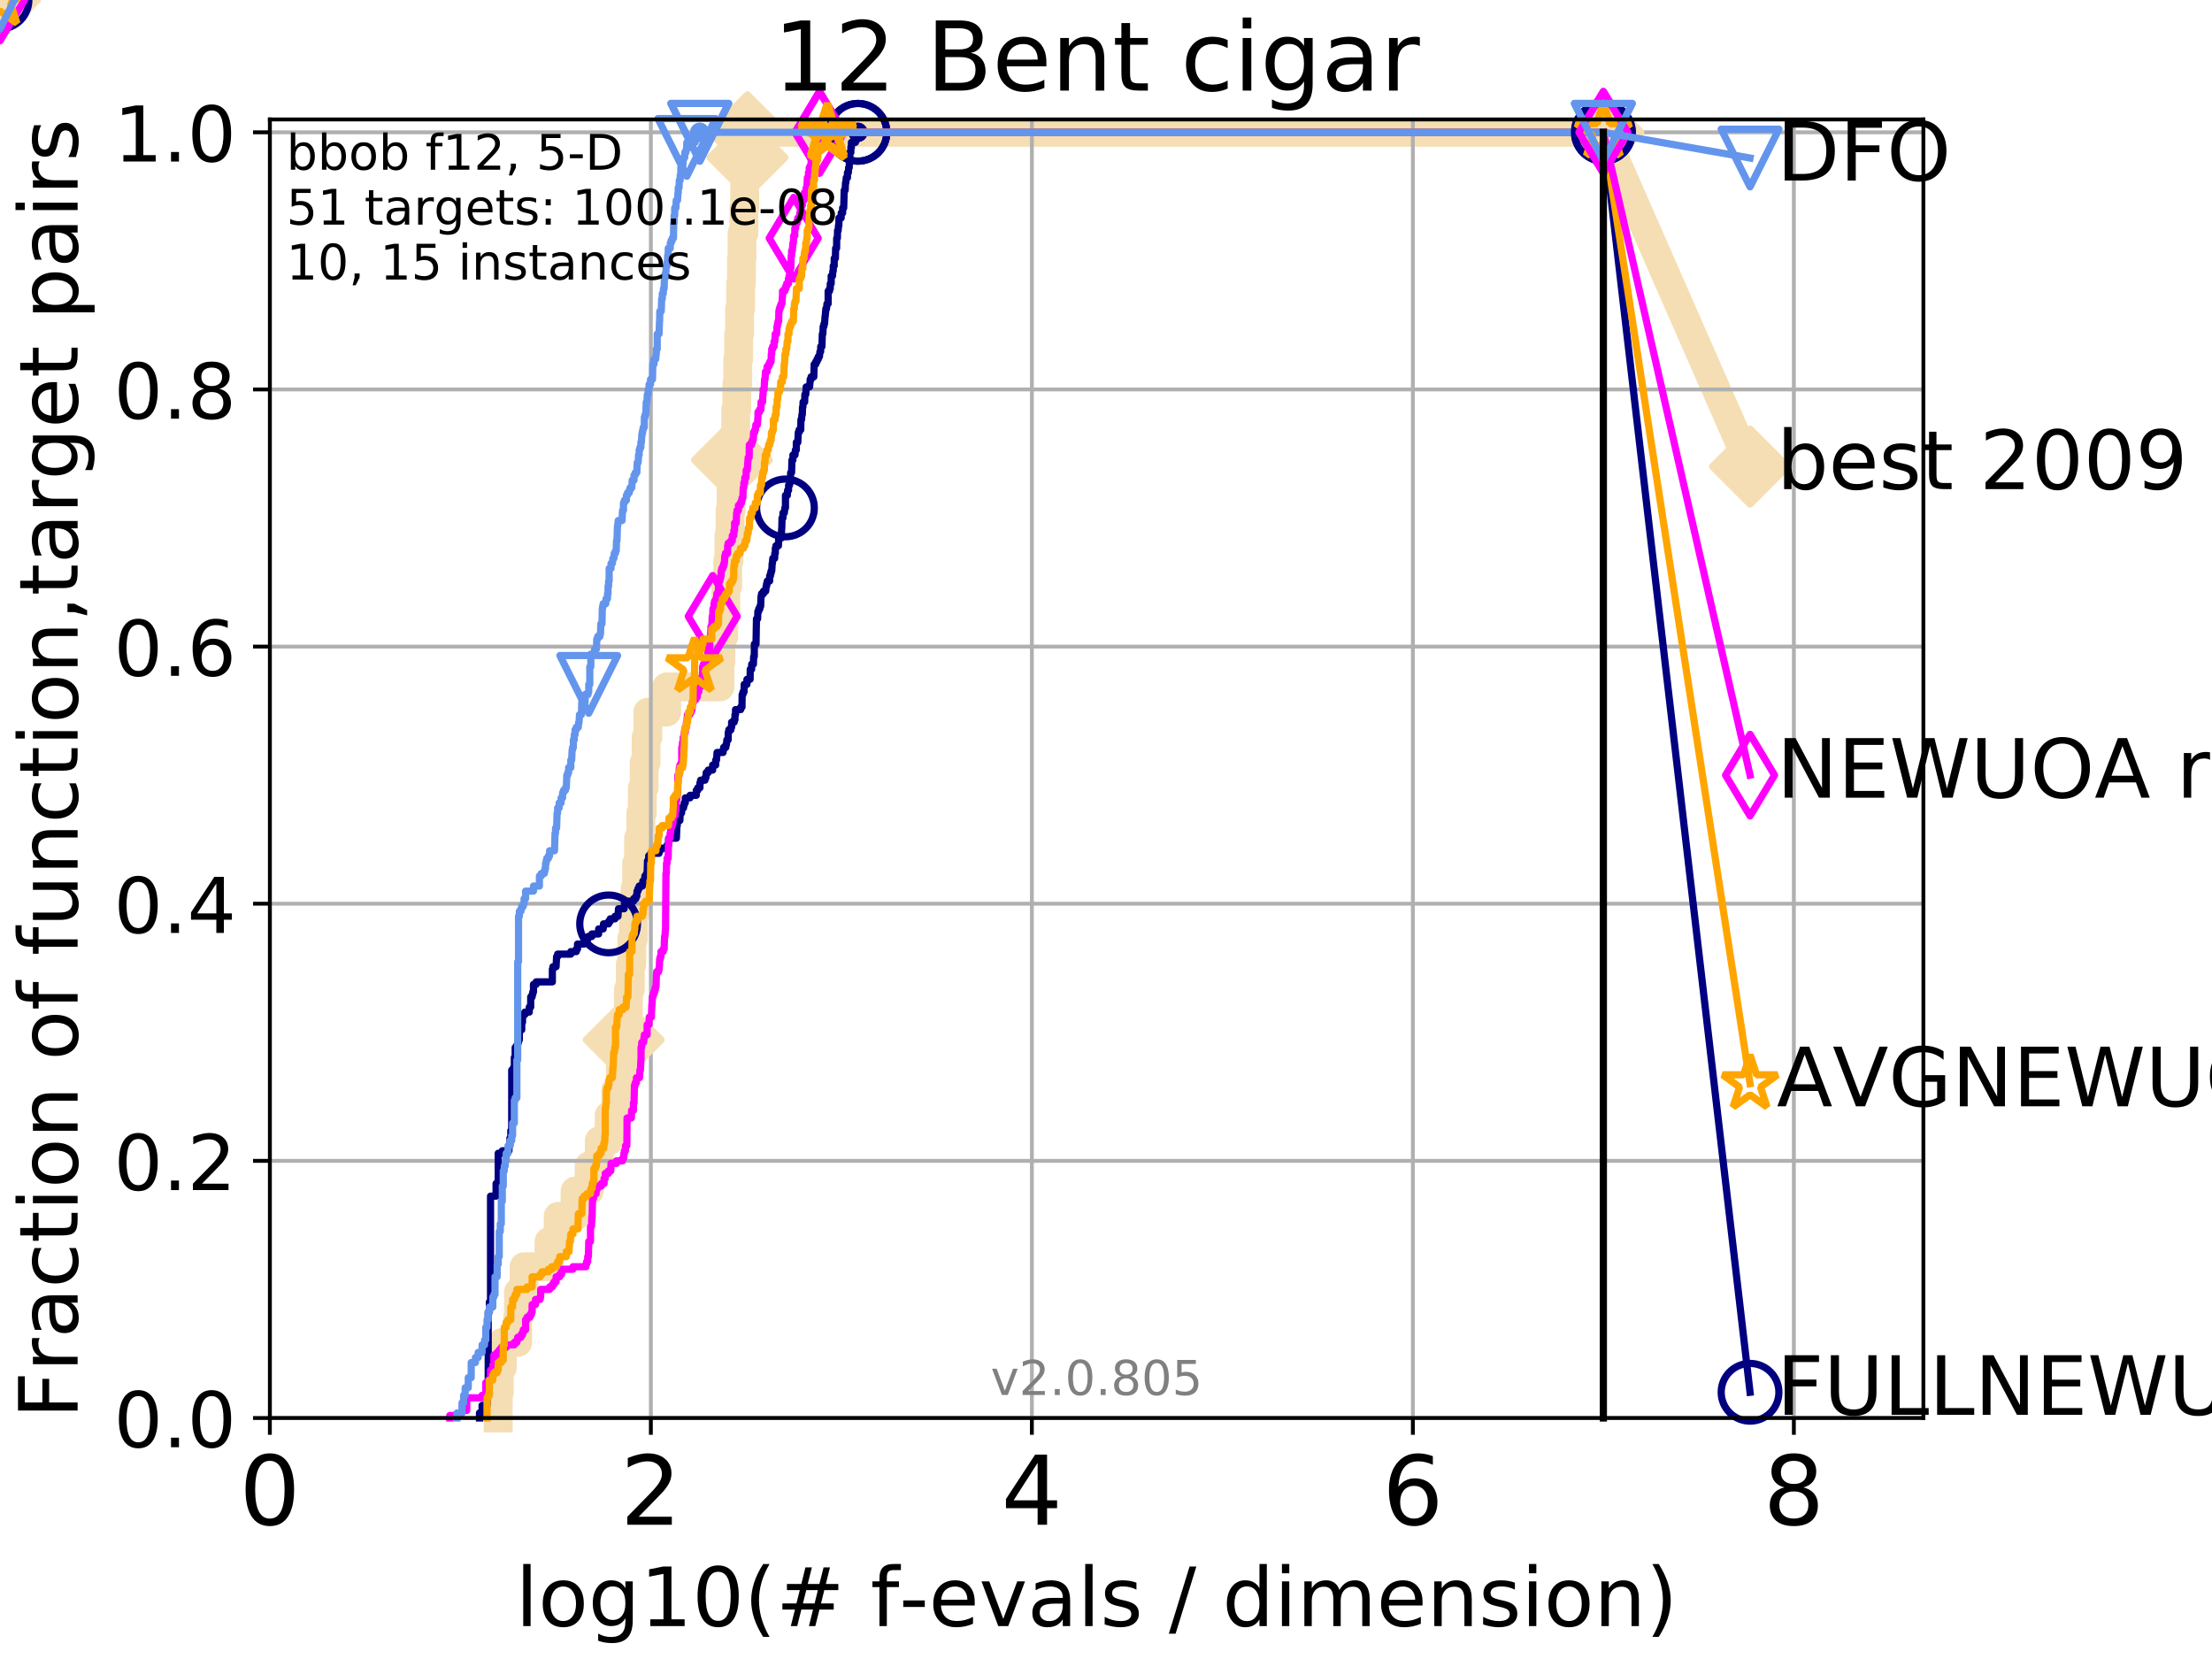 <?xml version="1.0" encoding="utf-8" standalone="no"?>
<!DOCTYPE svg PUBLIC "-//W3C//DTD SVG 1.1//EN"
  "http://www.w3.org/Graphics/SVG/1.1/DTD/svg11.dtd">
<!-- Created with matplotlib (http://matplotlib.org/) -->
<svg height="345pt" version="1.1" viewBox="0 0 460 345" width="460pt" xmlns="http://www.w3.org/2000/svg" xmlns:xlink="http://www.w3.org/1999/xlink">
 <defs>
  <style type="text/css">
*{stroke-linecap:butt;stroke-linejoin:round;}
  </style>
 </defs>
 <g id="figure_1">
  <g id="patch_1">
   <path d="M 0 345.6 
L 460.8 345.6 
L 460.8 0 
L 0 0 
z
" style="fill:#ffffff;"/>
  </g>
  <g id="axes_1">
   <g id="patch_2">
    <path d="M 56.12 294.88 
L 399.984 294.88 
L 399.984 24.84 
L 56.12 24.84 
z
" style="fill:#ffffff;"/>
   </g>
   <g id="line2d_1">
    <path d="M 103.606 294.88 
L 103.606 289.638 
L 103.822 289.638 
L 103.822 284.395 
L 104.455 284.395 
L 104.455 279.153 
L 107.661 279.153 
L 107.661 273.91 
L 107.832 273.91 
L 107.832 268.668 
L 108.985 268.668 
L 108.985 263.425 
L 114.172 263.425 
L 114.172 258.183 
L 116.067 258.183 
L 116.067 252.94 
L 119.587 252.94 
L 119.587 247.698 
L 122.507 247.698 
L 122.507 242.455 
L 124.622 242.455 
L 124.622 237.213 
L 126.677 237.213 
L 126.677 231.97 
L 128.045 231.97 
L 128.045 226.728 
L 129.017 226.728 
L 129.017 221.485 
L 129.699 221.485 
L 129.699 216.243 
L 130.217 216.243 
L 130.217 211 
L 130.675 211 
L 130.675 205.758 
L 131.077 205.758 
L 131.077 200.515 
L 131.383 200.515 
L 131.383 195.273 
L 131.726 195.273 
L 131.726 190.03 
L 132.062 190.03 
L 132.062 184.788 
L 132.393 184.788 
L 132.393 179.546 
L 132.796 179.546 
L 132.796 174.303 
L 133.269 174.303 
L 133.269 169.061 
L 133.577 169.061 
L 133.577 163.818 
L 133.954 163.818 
L 133.954 158.576 
L 134.36 158.576 
L 134.36 153.333 
L 134.721 153.333 
L 134.721 148.091 
L 138.631 148.091 
L 138.631 142.848 
L 149.711 142.848 
L 149.711 137.606 
L 149.919 137.606 
L 149.919 132.363 
L 150.514 132.363 
L 150.514 127.121 
L 150.936 127.121 
L 150.936 121.878 
L 151.335 121.878 
L 151.335 116.636 
L 151.591 116.636 
L 151.591 111.393 
L 151.83 111.393 
L 151.83 106.151 
L 152.04 106.151 
L 152.04 100.908 
L 152.222 100.908 
L 152.222 95.666 
L 152.58 95.666 
L 152.58 90.423 
L 152.992 90.423 
L 152.992 85.181 
L 153.213 85.181 
L 153.213 79.938 
L 153.419 79.938 
L 153.419 74.696 
L 153.61 74.696 
L 153.61 69.453 
L 153.8 69.453 
L 153.8 64.211 
L 154.01 64.211 
L 154.01 58.969 
L 154.184 58.969 
L 154.184 53.726 
L 154.31 53.726 
L 154.31 48.484 
L 154.694 48.484 
L 154.694 43.241 
L 154.872 43.241 
L 154.872 37.999 
L 154.994 37.999 
L 154.994 32.756 
L 155.438 32.756 
L 155.438 27.514 
L 333.43 27.514 
" style="fill:none;stroke:#f5deb3;stroke-linecap:square;stroke-width:6;"/>
   </g>
   <g id="line2d_2">
    <path d="M 0 0 
" style="fill:none;stroke:#f5deb3;stroke-linecap:square;stroke-width:6;"/>
    <defs>
     <path d="M -0 7.778 
L 7.778 0 
L 0 -7.778 
L -7.778 -0 
z
" id="m7fb7ef7302" style="stroke:#f5deb3;stroke-linejoin:miter;stroke-width:1.5;"/>
    </defs>
    <g>
     <use style="fill:#f5deb3;stroke:#f5deb3;stroke-linejoin:miter;stroke-width:1.5;" x="0" xlink:href="#m7fb7ef7302" y="0"/>
    </g>
   </g>
   <g id="line2d_3">
    <path d="M 333.43 27.514 
L 363.934 97.029 
" style="fill:none;stroke:#f5deb3;stroke-linecap:square;stroke-width:6;"/>
    <g>
     <use style="fill:#f5deb3;stroke:#f5deb3;stroke-linejoin:miter;stroke-width:1.5;" x="333.43" xlink:href="#m7fb7ef7302" y="27.514"/>
     <use style="fill:#f5deb3;stroke:#f5deb3;stroke-linejoin:miter;stroke-width:1.5;" x="363.934" xlink:href="#m7fb7ef7302" y="97.029"/>
    </g>
   </g>
   <g id="matplotlib.axis_1">
    <g id="xtick_1">
     <g id="line2d_4">
      <path clip-path="url(#p697e46837a)" d="M 56.12 294.88 
L 56.12 24.84 
" style="fill:none;stroke:#b0b0b0;stroke-linecap:square;stroke-width:0.8;"/>
     </g>
     <g id="line2d_5">
      <defs>
       <path d="M 0 0 
L 0 3.5 
" id="me0e38d3abf" style="stroke:#000000;stroke-width:0.8;"/>
      </defs>
      <g>
       <use style="stroke:#000000;stroke-width:0.8;" x="56.12" xlink:href="#me0e38d3abf" y="294.88"/>
      </g>
     </g>
     <g id="text_1">
      <!-- 0 -->
      <defs>
       <path d="M 31.781 66.406 
Q 24.172 66.406 20.328 58.906 
Q 16.5 51.422 16.5 36.375 
Q 16.5 21.391 20.328 13.891 
Q 24.172 6.391 31.781 6.391 
Q 39.453 6.391 43.281 13.891 
Q 47.125 21.391 47.125 36.375 
Q 47.125 51.422 43.281 58.906 
Q 39.453 66.406 31.781 66.406 
z
M 31.781 74.219 
Q 44.047 74.219 50.516 64.516 
Q 56.984 54.828 56.984 36.375 
Q 56.984 17.969 50.516 8.266 
Q 44.047 -1.422 31.781 -1.422 
Q 19.531 -1.422 13.062 8.266 
Q 6.594 17.969 6.594 36.375 
Q 6.594 54.828 13.062 64.516 
Q 19.531 74.219 31.781 74.219 
z
" id="DejaVuSans-30"/>
      </defs>
      <g transform="translate(49.758 317.077)scale(0.2 -0.2)">
       <use xlink:href="#DejaVuSans-30"/>
      </g>
     </g>
    </g>
    <g id="xtick_2">
     <g id="line2d_6">
      <path clip-path="url(#p697e46837a)" d="M 135.351 294.88 
L 135.351 24.84 
" style="fill:none;stroke:#b0b0b0;stroke-linecap:square;stroke-width:0.8;"/>
     </g>
     <g id="line2d_7">
      <g>
       <use style="stroke:#000000;stroke-width:0.8;" x="135.351" xlink:href="#me0e38d3abf" y="294.88"/>
      </g>
     </g>
     <g id="text_2">
      <!-- 2 -->
      <defs>
       <path d="M 19.188 8.297 
L 53.609 8.297 
L 53.609 0 
L 7.328 0 
L 7.328 8.297 
Q 12.938 14.109 22.625 23.891 
Q 32.328 33.688 34.812 36.531 
Q 39.547 41.844 41.422 45.531 
Q 43.312 49.219 43.312 52.781 
Q 43.312 58.594 39.234 62.25 
Q 35.156 65.922 28.609 65.922 
Q 23.969 65.922 18.812 64.312 
Q 13.672 62.703 7.812 59.422 
L 7.812 69.391 
Q 13.766 71.781 18.938 73 
Q 24.125 74.219 28.422 74.219 
Q 39.75 74.219 46.484 68.547 
Q 53.219 62.891 53.219 53.422 
Q 53.219 48.922 51.531 44.891 
Q 49.859 40.875 45.406 35.406 
Q 44.188 33.984 37.641 27.219 
Q 31.109 20.453 19.188 8.297 
z
" id="DejaVuSans-32"/>
      </defs>
      <g transform="translate(128.989 317.077)scale(0.2 -0.2)">
       <use xlink:href="#DejaVuSans-32"/>
      </g>
     </g>
    </g>
    <g id="xtick_3">
     <g id="line2d_8">
      <path clip-path="url(#p697e46837a)" d="M 214.583 294.88 
L 214.583 24.84 
" style="fill:none;stroke:#b0b0b0;stroke-linecap:square;stroke-width:0.8;"/>
     </g>
     <g id="line2d_9">
      <g>
       <use style="stroke:#000000;stroke-width:0.8;" x="214.583" xlink:href="#me0e38d3abf" y="294.88"/>
      </g>
     </g>
     <g id="text_3">
      <!-- 4 -->
      <defs>
       <path d="M 37.797 64.312 
L 12.891 25.391 
L 37.797 25.391 
z
M 35.203 72.906 
L 47.609 72.906 
L 47.609 25.391 
L 58.016 25.391 
L 58.016 17.188 
L 47.609 17.188 
L 47.609 0 
L 37.797 0 
L 37.797 17.188 
L 4.891 17.188 
L 4.891 26.703 
z
" id="DejaVuSans-34"/>
      </defs>
      <g transform="translate(208.22 317.077)scale(0.2 -0.2)">
       <use xlink:href="#DejaVuSans-34"/>
      </g>
     </g>
    </g>
    <g id="xtick_4">
     <g id="line2d_10">
      <path clip-path="url(#p697e46837a)" d="M 293.814 294.88 
L 293.814 24.84 
" style="fill:none;stroke:#b0b0b0;stroke-linecap:square;stroke-width:0.8;"/>
     </g>
     <g id="line2d_11">
      <g>
       <use style="stroke:#000000;stroke-width:0.8;" x="293.814" xlink:href="#me0e38d3abf" y="294.88"/>
      </g>
     </g>
     <g id="text_4">
      <!-- 6 -->
      <defs>
       <path d="M 33.016 40.375 
Q 26.375 40.375 22.484 35.828 
Q 18.609 31.297 18.609 23.391 
Q 18.609 15.531 22.484 10.953 
Q 26.375 6.391 33.016 6.391 
Q 39.656 6.391 43.531 10.953 
Q 47.406 15.531 47.406 23.391 
Q 47.406 31.297 43.531 35.828 
Q 39.656 40.375 33.016 40.375 
z
M 52.594 71.297 
L 52.594 62.312 
Q 48.875 64.062 45.094 64.984 
Q 41.312 65.922 37.594 65.922 
Q 27.828 65.922 22.672 59.328 
Q 17.531 52.734 16.797 39.406 
Q 19.672 43.656 24.016 45.922 
Q 28.375 48.188 33.594 48.188 
Q 44.578 48.188 50.953 41.516 
Q 57.328 34.859 57.328 23.391 
Q 57.328 12.156 50.688 5.359 
Q 44.047 -1.422 33.016 -1.422 
Q 20.359 -1.422 13.672 8.266 
Q 6.984 17.969 6.984 36.375 
Q 6.984 53.656 15.188 63.938 
Q 23.391 74.219 37.203 74.219 
Q 40.922 74.219 44.703 73.484 
Q 48.484 72.75 52.594 71.297 
z
" id="DejaVuSans-36"/>
      </defs>
      <g transform="translate(287.452 317.077)scale(0.2 -0.2)">
       <use xlink:href="#DejaVuSans-36"/>
      </g>
     </g>
    </g>
    <g id="xtick_5">
     <g id="line2d_12">
      <path clip-path="url(#p697e46837a)" d="M 373.045 294.88 
L 373.045 24.84 
" style="fill:none;stroke:#b0b0b0;stroke-linecap:square;stroke-width:0.8;"/>
     </g>
     <g id="line2d_13">
      <g>
       <use style="stroke:#000000;stroke-width:0.8;" x="373.045" xlink:href="#me0e38d3abf" y="294.88"/>
      </g>
     </g>
     <g id="text_5">
      <!-- 8 -->
      <defs>
       <path d="M 31.781 34.625 
Q 24.75 34.625 20.719 30.859 
Q 16.703 27.094 16.703 20.516 
Q 16.703 13.922 20.719 10.156 
Q 24.75 6.391 31.781 6.391 
Q 38.812 6.391 42.859 10.172 
Q 46.922 13.969 46.922 20.516 
Q 46.922 27.094 42.891 30.859 
Q 38.875 34.625 31.781 34.625 
z
M 21.922 38.812 
Q 15.578 40.375 12.031 44.719 
Q 8.5 49.078 8.5 55.328 
Q 8.5 64.062 14.719 69.141 
Q 20.953 74.219 31.781 74.219 
Q 42.672 74.219 48.875 69.141 
Q 55.078 64.062 55.078 55.328 
Q 55.078 49.078 51.531 44.719 
Q 48 40.375 41.703 38.812 
Q 48.828 37.156 52.797 32.312 
Q 56.781 27.484 56.781 20.516 
Q 56.781 9.906 50.312 4.234 
Q 43.844 -1.422 31.781 -1.422 
Q 19.734 -1.422 13.25 4.234 
Q 6.781 9.906 6.781 20.516 
Q 6.781 27.484 10.781 32.312 
Q 14.797 37.156 21.922 38.812 
z
M 18.312 54.391 
Q 18.312 48.734 21.844 45.562 
Q 25.391 42.391 31.781 42.391 
Q 38.141 42.391 41.719 45.562 
Q 45.312 48.734 45.312 54.391 
Q 45.312 60.062 41.719 63.234 
Q 38.141 66.406 31.781 66.406 
Q 25.391 66.406 21.844 63.234 
Q 18.312 60.062 18.312 54.391 
z
" id="DejaVuSans-38"/>
      </defs>
      <g transform="translate(366.683 317.077)scale(0.2 -0.2)">
       <use xlink:href="#DejaVuSans-38"/>
      </g>
     </g>
    </g>
    <g id="text_6">
     <!-- log10(# f-evals / dimension) -->
     <defs>
      <path d="M 9.422 75.984 
L 18.406 75.984 
L 18.406 0 
L 9.422 0 
z
" id="DejaVuSans-6c"/>
      <path d="M 30.609 48.391 
Q 23.391 48.391 19.188 42.75 
Q 14.984 37.109 14.984 27.297 
Q 14.984 17.484 19.156 11.844 
Q 23.344 6.203 30.609 6.203 
Q 37.797 6.203 41.984 11.859 
Q 46.188 17.531 46.188 27.297 
Q 46.188 37.016 41.984 42.703 
Q 37.797 48.391 30.609 48.391 
z
M 30.609 56 
Q 42.328 56 49.016 48.375 
Q 55.719 40.766 55.719 27.297 
Q 55.719 13.875 49.016 6.219 
Q 42.328 -1.422 30.609 -1.422 
Q 18.844 -1.422 12.172 6.219 
Q 5.516 13.875 5.516 27.297 
Q 5.516 40.766 12.172 48.375 
Q 18.844 56 30.609 56 
z
" id="DejaVuSans-6f"/>
      <path d="M 45.406 27.984 
Q 45.406 37.75 41.375 43.109 
Q 37.359 48.484 30.078 48.484 
Q 22.859 48.484 18.828 43.109 
Q 14.797 37.75 14.797 27.984 
Q 14.797 18.266 18.828 12.891 
Q 22.859 7.516 30.078 7.516 
Q 37.359 7.516 41.375 12.891 
Q 45.406 18.266 45.406 27.984 
z
M 54.391 6.781 
Q 54.391 -7.172 48.188 -13.984 
Q 42 -20.797 29.203 -20.797 
Q 24.469 -20.797 20.266 -20.094 
Q 16.062 -19.391 12.109 -17.922 
L 12.109 -9.188 
Q 16.062 -11.328 19.922 -12.344 
Q 23.781 -13.375 27.781 -13.375 
Q 36.625 -13.375 41.016 -8.766 
Q 45.406 -4.156 45.406 5.172 
L 45.406 9.625 
Q 42.625 4.781 38.281 2.391 
Q 33.938 0 27.875 0 
Q 17.828 0 11.672 7.656 
Q 5.516 15.328 5.516 27.984 
Q 5.516 40.672 11.672 48.328 
Q 17.828 56 27.875 56 
Q 33.938 56 38.281 53.609 
Q 42.625 51.219 45.406 46.391 
L 45.406 54.688 
L 54.391 54.688 
z
" id="DejaVuSans-67"/>
      <path d="M 12.406 8.297 
L 28.516 8.297 
L 28.516 63.922 
L 10.984 60.406 
L 10.984 69.391 
L 28.422 72.906 
L 38.281 72.906 
L 38.281 8.297 
L 54.391 8.297 
L 54.391 0 
L 12.406 0 
z
" id="DejaVuSans-31"/>
      <path d="M 31 75.875 
Q 24.469 64.656 21.281 53.656 
Q 18.109 42.672 18.109 31.391 
Q 18.109 20.125 21.312 9.062 
Q 24.516 -2 31 -13.188 
L 23.188 -13.188 
Q 15.875 -1.703 12.234 9.375 
Q 8.594 20.453 8.594 31.391 
Q 8.594 42.281 12.203 53.312 
Q 15.828 64.359 23.188 75.875 
z
" id="DejaVuSans-28"/>
      <path d="M 51.125 44 
L 36.922 44 
L 32.812 27.688 
L 47.125 27.688 
z
M 43.797 71.781 
L 38.719 51.516 
L 52.984 51.516 
L 58.109 71.781 
L 65.922 71.781 
L 60.891 51.516 
L 76.125 51.516 
L 76.125 44 
L 58.984 44 
L 54.984 27.688 
L 70.516 27.688 
L 70.516 20.219 
L 53.078 20.219 
L 48 0 
L 40.188 0 
L 45.219 20.219 
L 30.906 20.219 
L 25.875 0 
L 18.016 0 
L 23.094 20.219 
L 7.719 20.219 
L 7.719 27.688 
L 24.906 27.688 
L 29 44 
L 13.281 44 
L 13.281 51.516 
L 30.906 51.516 
L 35.891 71.781 
z
" id="DejaVuSans-23"/>
      <path id="DejaVuSans-20"/>
      <path d="M 37.109 75.984 
L 37.109 68.5 
L 28.516 68.5 
Q 23.688 68.5 21.797 66.547 
Q 19.922 64.594 19.922 59.516 
L 19.922 54.688 
L 34.719 54.688 
L 34.719 47.703 
L 19.922 47.703 
L 19.922 0 
L 10.891 0 
L 10.891 47.703 
L 2.297 47.703 
L 2.297 54.688 
L 10.891 54.688 
L 10.891 58.5 
Q 10.891 67.625 15.141 71.797 
Q 19.391 75.984 28.609 75.984 
z
" id="DejaVuSans-66"/>
      <path d="M 4.891 31.391 
L 31.203 31.391 
L 31.203 23.391 
L 4.891 23.391 
z
" id="DejaVuSans-2d"/>
      <path d="M 56.203 29.594 
L 56.203 25.203 
L 14.891 25.203 
Q 15.484 15.922 20.484 11.062 
Q 25.484 6.203 34.422 6.203 
Q 39.594 6.203 44.453 7.469 
Q 49.312 8.734 54.109 11.281 
L 54.109 2.781 
Q 49.266 0.734 44.188 -0.344 
Q 39.109 -1.422 33.891 -1.422 
Q 20.797 -1.422 13.156 6.188 
Q 5.516 13.812 5.516 26.812 
Q 5.516 40.234 12.766 48.109 
Q 20.016 56 32.328 56 
Q 43.359 56 49.781 48.891 
Q 56.203 41.797 56.203 29.594 
z
M 47.219 32.234 
Q 47.125 39.594 43.094 43.984 
Q 39.062 48.391 32.422 48.391 
Q 24.906 48.391 20.391 44.141 
Q 15.875 39.891 15.188 32.172 
z
" id="DejaVuSans-65"/>
      <path d="M 2.984 54.688 
L 12.5 54.688 
L 29.594 8.797 
L 46.688 54.688 
L 56.203 54.688 
L 35.688 0 
L 23.484 0 
z
" id="DejaVuSans-76"/>
      <path d="M 34.281 27.484 
Q 23.391 27.484 19.188 25 
Q 14.984 22.516 14.984 16.5 
Q 14.984 11.719 18.141 8.906 
Q 21.297 6.109 26.703 6.109 
Q 34.188 6.109 38.703 11.406 
Q 43.219 16.703 43.219 25.484 
L 43.219 27.484 
z
M 52.203 31.203 
L 52.203 0 
L 43.219 0 
L 43.219 8.297 
Q 40.141 3.328 35.547 0.953 
Q 30.953 -1.422 24.312 -1.422 
Q 15.922 -1.422 10.953 3.297 
Q 6 8.016 6 15.922 
Q 6 25.141 12.172 29.828 
Q 18.359 34.516 30.609 34.516 
L 43.219 34.516 
L 43.219 35.406 
Q 43.219 41.609 39.141 45 
Q 35.062 48.391 27.688 48.391 
Q 23 48.391 18.547 47.266 
Q 14.109 46.141 10.016 43.891 
L 10.016 52.203 
Q 14.938 54.109 19.578 55.047 
Q 24.219 56 28.609 56 
Q 40.484 56 46.344 49.844 
Q 52.203 43.703 52.203 31.203 
z
" id="DejaVuSans-61"/>
      <path d="M 44.281 53.078 
L 44.281 44.578 
Q 40.484 46.531 36.375 47.5 
Q 32.281 48.484 27.875 48.484 
Q 21.188 48.484 17.844 46.438 
Q 14.5 44.391 14.5 40.281 
Q 14.5 37.156 16.891 35.375 
Q 19.281 33.594 26.516 31.984 
L 29.594 31.297 
Q 39.156 29.25 43.188 25.516 
Q 47.219 21.781 47.219 15.094 
Q 47.219 7.469 41.188 3.016 
Q 35.156 -1.422 24.609 -1.422 
Q 20.219 -1.422 15.453 -0.562 
Q 10.688 0.297 5.422 2 
L 5.422 11.281 
Q 10.406 8.688 15.234 7.391 
Q 20.062 6.109 24.812 6.109 
Q 31.156 6.109 34.562 8.281 
Q 37.984 10.453 37.984 14.406 
Q 37.984 18.062 35.516 20.016 
Q 33.062 21.969 24.703 23.781 
L 21.578 24.516 
Q 13.234 26.266 9.516 29.906 
Q 5.812 33.547 5.812 39.891 
Q 5.812 47.609 11.281 51.797 
Q 16.75 56 26.812 56 
Q 31.781 56 36.172 55.266 
Q 40.578 54.547 44.281 53.078 
z
" id="DejaVuSans-73"/>
      <path d="M 25.391 72.906 
L 33.688 72.906 
L 8.297 -9.281 
L 0 -9.281 
z
" id="DejaVuSans-2f"/>
      <path d="M 45.406 46.391 
L 45.406 75.984 
L 54.391 75.984 
L 54.391 0 
L 45.406 0 
L 45.406 8.203 
Q 42.578 3.328 38.25 0.953 
Q 33.938 -1.422 27.875 -1.422 
Q 17.969 -1.422 11.734 6.484 
Q 5.516 14.406 5.516 27.297 
Q 5.516 40.188 11.734 48.094 
Q 17.969 56 27.875 56 
Q 33.938 56 38.25 53.625 
Q 42.578 51.266 45.406 46.391 
z
M 14.797 27.297 
Q 14.797 17.391 18.875 11.75 
Q 22.953 6.109 30.078 6.109 
Q 37.203 6.109 41.297 11.75 
Q 45.406 17.391 45.406 27.297 
Q 45.406 37.203 41.297 42.844 
Q 37.203 48.484 30.078 48.484 
Q 22.953 48.484 18.875 42.844 
Q 14.797 37.203 14.797 27.297 
z
" id="DejaVuSans-64"/>
      <path d="M 9.422 54.688 
L 18.406 54.688 
L 18.406 0 
L 9.422 0 
z
M 9.422 75.984 
L 18.406 75.984 
L 18.406 64.594 
L 9.422 64.594 
z
" id="DejaVuSans-69"/>
      <path d="M 52 44.188 
Q 55.375 50.25 60.062 53.125 
Q 64.75 56 71.094 56 
Q 79.641 56 84.281 50.016 
Q 88.922 44.047 88.922 33.016 
L 88.922 0 
L 79.891 0 
L 79.891 32.719 
Q 79.891 40.578 77.094 44.375 
Q 74.312 48.188 68.609 48.188 
Q 61.625 48.188 57.562 43.547 
Q 53.516 38.922 53.516 30.906 
L 53.516 0 
L 44.484 0 
L 44.484 32.719 
Q 44.484 40.625 41.703 44.406 
Q 38.922 48.188 33.109 48.188 
Q 26.219 48.188 22.156 43.531 
Q 18.109 38.875 18.109 30.906 
L 18.109 0 
L 9.078 0 
L 9.078 54.688 
L 18.109 54.688 
L 18.109 46.188 
Q 21.188 51.219 25.484 53.609 
Q 29.781 56 35.688 56 
Q 41.656 56 45.828 52.969 
Q 50 49.953 52 44.188 
z
" id="DejaVuSans-6d"/>
      <path d="M 54.891 33.016 
L 54.891 0 
L 45.906 0 
L 45.906 32.719 
Q 45.906 40.484 42.875 44.328 
Q 39.844 48.188 33.797 48.188 
Q 26.516 48.188 22.312 43.547 
Q 18.109 38.922 18.109 30.906 
L 18.109 0 
L 9.078 0 
L 9.078 54.688 
L 18.109 54.688 
L 18.109 46.188 
Q 21.344 51.125 25.703 53.562 
Q 30.078 56 35.797 56 
Q 45.219 56 50.047 50.172 
Q 54.891 44.344 54.891 33.016 
z
" id="DejaVuSans-6e"/>
      <path d="M 8.016 75.875 
L 15.828 75.875 
Q 23.141 64.359 26.781 53.312 
Q 30.422 42.281 30.422 31.391 
Q 30.422 20.453 26.781 9.375 
Q 23.141 -1.703 15.828 -13.188 
L 8.016 -13.188 
Q 14.5 -2 17.703 9.062 
Q 20.906 20.125 20.906 31.391 
Q 20.906 42.672 17.703 53.656 
Q 14.5 64.656 8.016 75.875 
z
" id="DejaVuSans-29"/>
     </defs>
     <g transform="translate(107.211 338.154)scale(0.17 -0.17)">
      <use xlink:href="#DejaVuSans-6c"/>
      <use x="27.783" xlink:href="#DejaVuSans-6f"/>
      <use x="88.965" xlink:href="#DejaVuSans-67"/>
      <use x="152.441" xlink:href="#DejaVuSans-31"/>
      <use x="216.064" xlink:href="#DejaVuSans-30"/>
      <use x="279.688" xlink:href="#DejaVuSans-28"/>
      <use x="318.701" xlink:href="#DejaVuSans-23"/>
      <use x="402.49" xlink:href="#DejaVuSans-20"/>
      <use x="434.277" xlink:href="#DejaVuSans-66"/>
      <use x="469.404" xlink:href="#DejaVuSans-2d"/>
      <use x="505.488" xlink:href="#DejaVuSans-65"/>
      <use x="567.012" xlink:href="#DejaVuSans-76"/>
      <use x="626.191" xlink:href="#DejaVuSans-61"/>
      <use x="687.471" xlink:href="#DejaVuSans-6c"/>
      <use x="715.254" xlink:href="#DejaVuSans-73"/>
      <use x="767.354" xlink:href="#DejaVuSans-20"/>
      <use x="799.141" xlink:href="#DejaVuSans-2f"/>
      <use x="832.832" xlink:href="#DejaVuSans-20"/>
      <use x="864.619" xlink:href="#DejaVuSans-64"/>
      <use x="928.096" xlink:href="#DejaVuSans-69"/>
      <use x="955.879" xlink:href="#DejaVuSans-6d"/>
      <use x="1053.291" xlink:href="#DejaVuSans-65"/>
      <use x="1114.814" xlink:href="#DejaVuSans-6e"/>
      <use x="1178.193" xlink:href="#DejaVuSans-73"/>
      <use x="1230.293" xlink:href="#DejaVuSans-69"/>
      <use x="1258.076" xlink:href="#DejaVuSans-6f"/>
      <use x="1319.258" xlink:href="#DejaVuSans-6e"/>
      <use x="1382.637" xlink:href="#DejaVuSans-29"/>
     </g>
    </g>
   </g>
   <g id="matplotlib.axis_2">
    <g id="ytick_1">
     <g id="line2d_14">
      <path clip-path="url(#p697e46837a)" d="M 56.12 294.88 
L 399.984 294.88 
" style="fill:none;stroke:#b0b0b0;stroke-linecap:square;stroke-width:0.8;"/>
     </g>
     <g id="line2d_15">
      <defs>
       <path d="M 0 0 
L -3.5 0 
" id="m858d76eea0" style="stroke:#000000;stroke-width:0.8;"/>
      </defs>
      <g>
       <use style="stroke:#000000;stroke-width:0.8;" x="56.12" xlink:href="#m858d76eea0" y="294.88"/>
      </g>
     </g>
     <g id="text_7">
      <!-- 0.0 -->
      <defs>
       <path d="M 10.688 12.406 
L 21 12.406 
L 21 0 
L 10.688 0 
z
" id="DejaVuSans-2e"/>
      </defs>
      <g transform="translate(23.675 300.959)scale(0.16 -0.16)">
       <use xlink:href="#DejaVuSans-30"/>
       <use x="63.623" xlink:href="#DejaVuSans-2e"/>
       <use x="95.41" xlink:href="#DejaVuSans-30"/>
      </g>
     </g>
    </g>
    <g id="ytick_2">
     <g id="line2d_16">
      <path clip-path="url(#p697e46837a)" d="M 56.12 241.407 
L 399.984 241.407 
" style="fill:none;stroke:#b0b0b0;stroke-linecap:square;stroke-width:0.8;"/>
     </g>
     <g id="line2d_17">
      <g>
       <use style="stroke:#000000;stroke-width:0.8;" x="56.12" xlink:href="#m858d76eea0" y="241.407"/>
      </g>
     </g>
     <g id="text_8">
      <!-- 0.2 -->
      <g transform="translate(23.675 247.485)scale(0.16 -0.16)">
       <use xlink:href="#DejaVuSans-30"/>
       <use x="63.623" xlink:href="#DejaVuSans-2e"/>
       <use x="95.41" xlink:href="#DejaVuSans-32"/>
      </g>
     </g>
    </g>
    <g id="ytick_3">
     <g id="line2d_18">
      <path clip-path="url(#p697e46837a)" d="M 56.12 187.933 
L 399.984 187.933 
" style="fill:none;stroke:#b0b0b0;stroke-linecap:square;stroke-width:0.8;"/>
     </g>
     <g id="line2d_19">
      <g>
       <use style="stroke:#000000;stroke-width:0.8;" x="56.12" xlink:href="#m858d76eea0" y="187.933"/>
      </g>
     </g>
     <g id="text_9">
      <!-- 0.4 -->
      <g transform="translate(23.675 194.012)scale(0.16 -0.16)">
       <use xlink:href="#DejaVuSans-30"/>
       <use x="63.623" xlink:href="#DejaVuSans-2e"/>
       <use x="95.41" xlink:href="#DejaVuSans-34"/>
      </g>
     </g>
    </g>
    <g id="ytick_4">
     <g id="line2d_20">
      <path clip-path="url(#p697e46837a)" d="M 56.12 134.46 
L 399.984 134.46 
" style="fill:none;stroke:#b0b0b0;stroke-linecap:square;stroke-width:0.8;"/>
     </g>
     <g id="line2d_21">
      <g>
       <use style="stroke:#000000;stroke-width:0.8;" x="56.12" xlink:href="#m858d76eea0" y="134.46"/>
      </g>
     </g>
     <g id="text_10">
      <!-- 0.6 -->
      <g transform="translate(23.675 140.539)scale(0.16 -0.16)">
       <use xlink:href="#DejaVuSans-30"/>
       <use x="63.623" xlink:href="#DejaVuSans-2e"/>
       <use x="95.41" xlink:href="#DejaVuSans-36"/>
      </g>
     </g>
    </g>
    <g id="ytick_5">
     <g id="line2d_22">
      <path clip-path="url(#p697e46837a)" d="M 56.12 80.987 
L 399.984 80.987 
" style="fill:none;stroke:#b0b0b0;stroke-linecap:square;stroke-width:0.8;"/>
     </g>
     <g id="line2d_23">
      <g>
       <use style="stroke:#000000;stroke-width:0.8;" x="56.12" xlink:href="#m858d76eea0" y="80.987"/>
      </g>
     </g>
     <g id="text_11">
      <!-- 0.8 -->
      <g transform="translate(23.675 87.066)scale(0.16 -0.16)">
       <use xlink:href="#DejaVuSans-30"/>
       <use x="63.623" xlink:href="#DejaVuSans-2e"/>
       <use x="95.41" xlink:href="#DejaVuSans-38"/>
      </g>
     </g>
    </g>
    <g id="ytick_6">
     <g id="line2d_24">
      <path clip-path="url(#p697e46837a)" d="M 56.12 27.514 
L 399.984 27.514 
" style="fill:none;stroke:#b0b0b0;stroke-linecap:square;stroke-width:0.8;"/>
     </g>
     <g id="line2d_25">
      <g>
       <use style="stroke:#000000;stroke-width:0.8;" x="56.12" xlink:href="#m858d76eea0" y="27.514"/>
      </g>
     </g>
     <g id="text_12">
      <!-- 1.0 -->
      <g transform="translate(23.675 33.592)scale(0.16 -0.16)">
       <use xlink:href="#DejaVuSans-31"/>
       <use x="63.623" xlink:href="#DejaVuSans-2e"/>
       <use x="95.41" xlink:href="#DejaVuSans-30"/>
      </g>
     </g>
    </g>
    <g id="text_13">
     <!-- Fraction of function,target pairs -->
     <defs>
      <path d="M 9.812 72.906 
L 51.703 72.906 
L 51.703 64.594 
L 19.672 64.594 
L 19.672 43.109 
L 48.578 43.109 
L 48.578 34.812 
L 19.672 34.812 
L 19.672 0 
L 9.812 0 
z
" id="DejaVuSans-46"/>
      <path d="M 41.109 46.297 
Q 39.594 47.172 37.812 47.578 
Q 36.031 48 33.891 48 
Q 26.266 48 22.188 43.047 
Q 18.109 38.094 18.109 28.812 
L 18.109 0 
L 9.078 0 
L 9.078 54.688 
L 18.109 54.688 
L 18.109 46.188 
Q 20.953 51.172 25.484 53.578 
Q 30.031 56 36.531 56 
Q 37.453 56 38.578 55.875 
Q 39.703 55.766 41.062 55.516 
z
" id="DejaVuSans-72"/>
      <path d="M 48.781 52.594 
L 48.781 44.188 
Q 44.969 46.297 41.141 47.344 
Q 37.312 48.391 33.406 48.391 
Q 24.656 48.391 19.812 42.844 
Q 14.984 37.312 14.984 27.297 
Q 14.984 17.281 19.812 11.734 
Q 24.656 6.203 33.406 6.203 
Q 37.312 6.203 41.141 7.25 
Q 44.969 8.297 48.781 10.406 
L 48.781 2.094 
Q 45.016 0.344 40.984 -0.531 
Q 36.969 -1.422 32.422 -1.422 
Q 20.062 -1.422 12.781 6.344 
Q 5.516 14.109 5.516 27.297 
Q 5.516 40.672 12.859 48.328 
Q 20.219 56 33.016 56 
Q 37.156 56 41.109 55.141 
Q 45.062 54.297 48.781 52.594 
z
" id="DejaVuSans-63"/>
      <path d="M 18.312 70.219 
L 18.312 54.688 
L 36.812 54.688 
L 36.812 47.703 
L 18.312 47.703 
L 18.312 18.016 
Q 18.312 11.328 20.141 9.422 
Q 21.969 7.516 27.594 7.516 
L 36.812 7.516 
L 36.812 0 
L 27.594 0 
Q 17.188 0 13.234 3.875 
Q 9.281 7.766 9.281 18.016 
L 9.281 47.703 
L 2.688 47.703 
L 2.688 54.688 
L 9.281 54.688 
L 9.281 70.219 
z
" id="DejaVuSans-74"/>
      <path d="M 8.5 21.578 
L 8.5 54.688 
L 17.484 54.688 
L 17.484 21.922 
Q 17.484 14.156 20.5 10.266 
Q 23.531 6.391 29.594 6.391 
Q 36.859 6.391 41.078 11.031 
Q 45.312 15.672 45.312 23.688 
L 45.312 54.688 
L 54.297 54.688 
L 54.297 0 
L 45.312 0 
L 45.312 8.406 
Q 42.047 3.422 37.719 1 
Q 33.406 -1.422 27.688 -1.422 
Q 18.266 -1.422 13.375 4.438 
Q 8.5 10.297 8.5 21.578 
z
M 31.109 56 
z
" id="DejaVuSans-75"/>
      <path d="M 11.719 12.406 
L 22.016 12.406 
L 22.016 4 
L 14.016 -11.625 
L 7.719 -11.625 
L 11.719 4 
z
" id="DejaVuSans-2c"/>
      <path d="M 18.109 8.203 
L 18.109 -20.797 
L 9.078 -20.797 
L 9.078 54.688 
L 18.109 54.688 
L 18.109 46.391 
Q 20.953 51.266 25.266 53.625 
Q 29.594 56 35.594 56 
Q 45.562 56 51.781 48.094 
Q 58.016 40.188 58.016 27.297 
Q 58.016 14.406 51.781 6.484 
Q 45.562 -1.422 35.594 -1.422 
Q 29.594 -1.422 25.266 0.953 
Q 20.953 3.328 18.109 8.203 
z
M 48.688 27.297 
Q 48.688 37.203 44.609 42.844 
Q 40.531 48.484 33.406 48.484 
Q 26.266 48.484 22.188 42.844 
Q 18.109 37.203 18.109 27.297 
Q 18.109 17.391 22.188 11.75 
Q 26.266 6.109 33.406 6.109 
Q 40.531 6.109 44.609 11.75 
Q 48.688 17.391 48.688 27.297 
z
" id="DejaVuSans-70"/>
     </defs>
     <g transform="translate(16.14 294.999)rotate(-90)scale(0.17 -0.17)">
      <use xlink:href="#DejaVuSans-46"/>
      <use x="57.41" xlink:href="#DejaVuSans-72"/>
      <use x="98.523" xlink:href="#DejaVuSans-61"/>
      <use x="159.803" xlink:href="#DejaVuSans-63"/>
      <use x="214.783" xlink:href="#DejaVuSans-74"/>
      <use x="253.992" xlink:href="#DejaVuSans-69"/>
      <use x="281.775" xlink:href="#DejaVuSans-6f"/>
      <use x="342.957" xlink:href="#DejaVuSans-6e"/>
      <use x="406.336" xlink:href="#DejaVuSans-20"/>
      <use x="438.123" xlink:href="#DejaVuSans-6f"/>
      <use x="499.305" xlink:href="#DejaVuSans-66"/>
      <use x="534.51" xlink:href="#DejaVuSans-20"/>
      <use x="566.297" xlink:href="#DejaVuSans-66"/>
      <use x="601.502" xlink:href="#DejaVuSans-75"/>
      <use x="664.881" xlink:href="#DejaVuSans-6e"/>
      <use x="728.26" xlink:href="#DejaVuSans-63"/>
      <use x="783.24" xlink:href="#DejaVuSans-74"/>
      <use x="822.449" xlink:href="#DejaVuSans-69"/>
      <use x="850.232" xlink:href="#DejaVuSans-6f"/>
      <use x="911.414" xlink:href="#DejaVuSans-6e"/>
      <use x="974.793" xlink:href="#DejaVuSans-2c"/>
      <use x="1006.58" xlink:href="#DejaVuSans-74"/>
      <use x="1045.789" xlink:href="#DejaVuSans-61"/>
      <use x="1107.068" xlink:href="#DejaVuSans-72"/>
      <use x="1148.166" xlink:href="#DejaVuSans-67"/>
      <use x="1211.643" xlink:href="#DejaVuSans-65"/>
      <use x="1273.166" xlink:href="#DejaVuSans-74"/>
      <use x="1312.375" xlink:href="#DejaVuSans-20"/>
      <use x="1344.162" xlink:href="#DejaVuSans-70"/>
      <use x="1407.639" xlink:href="#DejaVuSans-61"/>
      <use x="1468.918" xlink:href="#DejaVuSans-69"/>
      <use x="1496.701" xlink:href="#DejaVuSans-72"/>
      <use x="1537.814" xlink:href="#DejaVuSans-73"/>
     </g>
    </g>
   </g>
   <g id="line2d_26">
    <defs>
     <path d="M 0 1.5 
C 0.398 1.5 0.779 1.342 1.061 1.061 
C 1.342 0.779 1.5 0.398 1.5 0 
C 1.5 -0.398 1.342 -0.779 1.061 -1.061 
C 0.779 -1.342 0.398 -1.5 0 -1.5 
C -0.398 -1.5 -0.779 -1.342 -1.061 -1.061 
C -1.342 -0.779 -1.5 -0.398 -1.5 0 
C -1.5 0.398 -1.342 0.779 -1.061 1.061 
C -0.779 1.342 -0.398 1.5 0 1.5 
z
" id="m4e81568a68" style="stroke:#f5deb3;"/>
    </defs>
    <g>
     <use style="fill:#f5deb3;stroke:#f5deb3;" x="155.438" xlink:href="#m4e81568a68" y="27.514"/>
     <use style="fill:#f5deb3;stroke:#f5deb3;" x="155.438" xlink:href="#m4e81568a68" y="27.514"/>
    </g>
   </g>
   <g id="line2d_27">
    <g>
     <use style="fill:#f5deb3;stroke:#f5deb3;stroke-linejoin:miter;stroke-width:1.5;" x="129.699" xlink:href="#m7fb7ef7302" y="216.243"/>
     <use style="fill:#f5deb3;stroke:#f5deb3;stroke-linejoin:miter;stroke-width:1.5;" x="152.222" xlink:href="#m7fb7ef7302" y="95.666"/>
     <use style="fill:#f5deb3;stroke:#f5deb3;stroke-linejoin:miter;stroke-width:1.5;" x="155.438" xlink:href="#m7fb7ef7302" y="32.756"/>
     <use style="fill:#f5deb3;stroke:#f5deb3;stroke-linejoin:miter;stroke-width:1.5;" x="155.438" xlink:href="#m7fb7ef7302" y="27.514"/>
     <use style="fill:#f5deb3;stroke:#f5deb3;stroke-linejoin:miter;stroke-width:1.5;" x="333.43" xlink:href="#m7fb7ef7302" y="27.514"/>
    </g>
   </g>
   <g id="line2d_28">
    <defs>
     <path d="M 0 1.5 
C 0.398 1.5 0.779 1.342 1.061 1.061 
C 1.342 0.779 1.5 0.398 1.5 0 
C 1.5 -0.398 1.342 -0.779 1.061 -1.061 
C 0.779 -1.342 0.398 -1.5 0 -1.5 
C -0.398 -1.5 -0.779 -1.342 -1.061 -1.061 
C -1.342 -0.779 -1.5 -0.398 -1.5 0 
C -1.5 0.398 -1.342 0.779 -1.061 1.061 
C -0.779 1.342 -0.398 1.5 0 1.5 
z
" id="mc8130fbf04" style="stroke:#000080;"/>
    </defs>
    <g>
     <use style="fill:#000080;stroke:#000080;" x="178.414" xlink:href="#mc8130fbf04" y="27.514"/>
     <use style="fill:#000080;stroke:#000080;" x="178.414" xlink:href="#mc8130fbf04" y="27.514"/>
    </g>
   </g>
   <g id="line2d_29">
    <path d="M 99.712 294.88 
L 99.712 293.832 
L 100.25 293.832 
L 100.25 292.259 
L 101.277 292.259 
L 101.277 289.638 
L 101.525 289.638 
L 101.525 272.862 
L 101.769 272.862 
L 101.769 270.765 
L 102.009 270.765 
L 102.009 248.746 
L 103.164 248.746 
L 103.164 246.125 
L 103.606 246.125 
L 103.606 239.834 
L 104.455 239.834 
L 104.455 239.31 
L 105.848 239.31 
L 105.848 238.261 
L 106.039 238.261 
L 106.039 236.689 
L 106.227 236.689 
L 106.227 235.116 
L 106.413 235.116 
L 106.413 222.534 
L 106.779 222.534 
L 106.779 222.01 
L 106.959 222.01 
L 106.959 219.913 
L 107.137 219.913 
L 107.137 217.816 
L 107.488 217.816 
L 107.488 217.291 
L 107.661 217.291 
L 107.661 216.767 
L 107.832 216.767 
L 107.832 216.243 
L 108.002 216.243 
L 108.002 214.146 
L 108.501 214.146 
L 108.501 212.573 
L 108.664 212.573 
L 108.664 211 
L 109.144 211 
L 109.144 210.476 
L 110.066 210.476 
L 110.066 209.428 
L 110.362 209.428 
L 110.362 207.331 
L 110.654 207.331 
L 110.654 206.806 
L 110.798 206.806 
L 110.798 206.282 
L 110.941 206.282 
L 110.941 204.709 
L 111.5 204.709 
L 111.5 204.185 
L 114.865 204.185 
L 114.865 201.564 
L 114.978 201.564 
L 114.978 201.04 
L 115.64 201.04 
L 115.748 198.943 
L 115.961 198.943 
L 115.961 198.418 
L 118.704 198.418 
L 118.704 197.894 
L 119.843 197.894 
L 119.843 197.37 
L 120.095 197.37 
L 120.095 196.321 
L 121.46 196.321 
L 121.46 195.797 
L 121.991 195.797 
L 121.991 195.273 
L 122.288 195.273 
L 122.288 194.749 
L 123.078 194.749 
L 123.078 194.224 
L 124.493 194.224 
L 124.493 193.176 
L 125.437 193.176 
L 125.498 192.127 
L 126.563 192.127 
L 126.563 191.603 
L 126.903 191.603 
L 126.903 191.079 
L 127.887 191.079 
L 127.887 190.555 
L 128.512 190.555 
L 128.615 188.982 
L 129.795 188.982 
L 129.89 187.409 
L 131.768 187.409 
L 131.768 186.885 
L 132.228 186.885 
L 132.228 186.361 
L 132.433 186.361 
L 132.474 185.312 
L 132.676 185.312 
L 132.676 184.788 
L 132.916 184.788 
L 132.916 184.264 
L 133.577 184.264 
L 133.577 183.739 
L 133.691 183.739 
L 133.691 183.215 
L 134.103 183.215 
L 134.103 182.167 
L 134.433 182.167 
L 134.433 181.642 
L 134.577 181.642 
L 134.649 179.021 
L 134.898 179.021 
L 134.898 177.973 
L 135.317 177.973 
L 135.317 177.449 
L 137.054 177.449 
L 137.054 176.924 
L 137.301 176.924 
L 137.301 176.4 
L 138.631 176.4 
L 138.631 175.876 
L 138.969 175.876 
L 139.052 174.303 
L 140.667 174.303 
L 140.768 171.682 
L 140.843 171.682 
L 140.843 170.633 
L 141.384 170.633 
L 141.457 169.061 
L 141.744 169.061 
L 141.744 168.012 
L 142.143 168.012 
L 142.143 167.488 
L 142.281 167.488 
L 142.281 166.964 
L 142.51 166.964 
L 142.51 165.915 
L 143.502 165.915 
L 143.502 165.391 
L 144.802 165.391 
L 144.802 164.342 
L 145.117 164.342 
L 145.117 163.818 
L 145.559 163.818 
L 145.559 162.77 
L 145.692 162.77 
L 145.692 162.245 
L 146.61 162.245 
L 146.61 161.721 
L 146.806 161.721 
L 146.859 160.673 
L 147.277 160.673 
L 147.277 160.148 
L 148.198 160.148 
L 148.198 159.1 
L 148.838 159.1 
L 148.838 158.051 
L 149.01 158.051 
L 149.119 156.479 
L 150.371 156.479 
L 150.371 155.954 
L 150.485 155.954 
L 150.485 155.43 
L 150.936 155.43 
L 150.936 154.906 
L 151.061 154.906 
L 151.157 153.857 
L 151.43 153.857 
L 151.443 152.285 
L 151.564 152.285 
L 151.564 151.76 
L 152.001 151.76 
L 152.001 151.236 
L 152.144 151.236 
L 152.144 150.188 
L 152.681 150.188 
L 152.681 149.663 
L 152.843 149.663 
L 152.843 148.615 
L 152.955 148.615 
L 152.955 147.566 
L 154.033 147.566 
L 154.033 147.042 
L 154.299 147.042 
L 154.333 144.421 
L 154.503 144.421 
L 154.503 143.897 
L 154.728 143.897 
L 154.761 142.324 
L 155.331 142.324 
L 155.331 141.275 
L 155.986 141.275 
L 156.017 139.178 
L 156.305 139.178 
L 156.315 138.13 
L 156.677 138.13 
L 156.727 136.557 
L 156.856 136.557 
L 156.875 133.936 
L 157.217 133.936 
L 157.313 128.693 
L 157.551 128.693 
L 157.608 127.121 
L 157.786 127.121 
L 157.786 126.596 
L 158.028 126.596 
L 158.028 126.072 
L 158.183 126.072 
L 158.265 123.975 
L 158.365 123.975 
L 158.365 123.451 
L 158.776 123.451 
L 158.776 122.927 
L 159.237 122.927 
L 159.322 121.878 
L 159.425 121.878 
L 159.425 121.354 
L 159.56 121.354 
L 159.56 120.83 
L 160.05 120.83 
L 160.05 119.781 
L 160.213 119.781 
L 160.213 119.257 
L 160.35 119.257 
L 160.35 118.733 
L 160.495 118.733 
L 160.582 117.16 
L 160.63 117.16 
L 160.709 116.112 
L 161.098 116.112 
L 161.121 115.063 
L 161.236 115.063 
L 161.236 114.015 
L 161.366 114.015 
L 161.366 113.49 
L 161.882 113.49 
L 161.926 111.918 
L 162.453 111.918 
L 162.56 109.821 
L 162.581 109.821 
L 162.624 107.724 
L 162.82 107.724 
L 162.82 106.675 
L 163.103 106.675 
L 163.213 105.627 
L 163.342 105.627 
L 163.342 103.005 
L 163.736 103.005 
L 163.789 101.957 
L 163.985 101.957 
L 163.992 100.908 
L 164.186 100.908 
L 164.186 100.384 
L 164.34 100.384 
L 164.423 98.287 
L 164.612 98.287 
L 164.694 95.666 
L 164.893 95.666 
L 164.893 94.617 
L 165.326 94.617 
L 165.404 93.569 
L 165.601 93.569 
L 165.601 91.996 
L 165.907 91.996 
L 166.011 89.899 
L 166.184 89.899 
L 166.184 89.375 
L 166.519 89.375 
L 166.558 87.278 
L 166.681 87.278 
L 166.765 86.229 
L 166.842 86.229 
L 166.892 84.657 
L 166.969 84.657 
L 167.007 83.608 
L 167.332 83.608 
L 167.38 82.035 
L 167.566 82.035 
L 167.65 80.463 
L 168.357 80.463 
L 168.453 79.414 
L 168.478 79.414 
L 168.478 78.89 
L 168.672 78.89 
L 168.672 78.366 
L 169.238 78.366 
L 169.315 75.744 
L 169.642 75.744 
L 169.642 75.22 
L 169.907 75.22 
L 169.907 74.696 
L 170.164 74.696 
L 170.164 74.172 
L 170.403 74.172 
L 170.51 73.123 
L 170.657 73.123 
L 170.675 72.075 
L 170.924 72.075 
L 171.007 69.453 
L 171.115 69.453 
L 171.188 67.881 
L 171.342 67.881 
L 171.342 67.356 
L 171.469 67.356 
L 171.578 65.784 
L 171.607 65.784 
L 171.691 64.735 
L 171.732 64.735 
L 171.732 64.211 
L 171.873 64.211 
L 171.975 63.163 
L 172.219 63.163 
L 172.219 60.541 
L 172.504 60.541 
L 172.504 60.017 
L 172.658 60.017 
L 172.658 58.969 
L 172.85 58.969 
L 172.85 57.396 
L 173.12 57.396 
L 173.2 56.347 
L 173.276 56.347 
L 173.276 55.299 
L 173.48 55.299 
L 173.48 53.726 
L 173.726 53.726 
L 173.77 51.629 
L 173.976 51.629 
L 173.994 49.532 
L 174.135 49.532 
L 174.168 47.959 
L 174.3 47.959 
L 174.365 46.911 
L 174.45 46.911 
L 174.464 45.338 
L 174.922 45.338 
L 174.936 44.29 
L 175.23 44.29 
L 175.23 43.241 
L 175.452 43.241 
L 175.559 39.571 
L 175.754 39.571 
L 175.829 37.999 
L 175.904 37.999 
L 175.986 36.95 
L 176.234 36.95 
L 176.234 35.902 
L 176.418 35.902 
L 176.481 34.853 
L 176.604 34.853 
L 176.641 32.756 
L 176.738 32.756 
L 176.738 31.708 
L 176.938 31.708 
L 176.938 30.659 
L 177.058 30.659 
L 177.058 29.611 
L 177.89 29.611 
L 177.89 29.086 
L 178.158 29.086 
L 178.158 28.562 
L 178.414 28.562 
L 178.414 27.514 
L 333.43 27.514 
L 333.43 27.514 
" style="fill:none;stroke:#000080;stroke-linecap:square;stroke-width:1.5;"/>
   </g>
   <g id="line2d_30">
    <defs>
     <path d="M 0 6 
C 1.591 6 3.117 5.368 4.243 4.243 
C 5.368 3.117 6 1.591 6 0 
C 6 -1.591 5.368 -3.117 4.243 -4.243 
C 3.117 -5.368 1.591 -6 0 -6 
C -1.591 -6 -3.117 -5.368 -4.243 -4.243 
C -5.368 -3.117 -6 -1.591 -6 0 
C -6 1.591 -5.368 3.117 -4.243 4.243 
C -3.117 5.368 -1.591 6 0 6 
z
" id="m59ce7b1940" style="stroke:#000080;stroke-width:1.5;"/>
    </defs>
    <g>
     <use style="fill:none;stroke:#000080;stroke-width:1.5;" x="126.563" xlink:href="#m59ce7b1940" y="192.127"/>
     <use style="fill:none;stroke:#000080;stroke-width:1.5;" x="163.342" xlink:href="#m59ce7b1940" y="105.627"/>
     <use style="fill:none;stroke:#000080;stroke-width:1.5;" x="178.414" xlink:href="#m59ce7b1940" y="27.514"/>
     <use style="fill:none;stroke:#000080;stroke-width:1.5;" x="178.414" xlink:href="#m59ce7b1940" y="27.514"/>
     <use style="fill:none;stroke:#000080;stroke-width:1.5;" x="333.43" xlink:href="#m59ce7b1940" y="27.514"/>
    </g>
   </g>
   <g id="line2d_31">
    <path d="M 0 0 
" style="fill:none;stroke:#000080;stroke-linecap:square;stroke-width:1.5;"/>
    <g>
     <use style="fill:none;stroke:#000080;stroke-width:1.5;" x="0" xlink:href="#m59ce7b1940" y="0"/>
    </g>
   </g>
   <g id="line2d_32">
    <defs>
     <path d="M 0 1.5 
C 0.398 1.5 0.779 1.342 1.061 1.061 
C 1.342 0.779 1.5 0.398 1.5 0 
C 1.5 -0.398 1.342 -0.779 1.061 -1.061 
C 0.779 -1.342 0.398 -1.5 0 -1.5 
C -0.398 -1.5 -0.779 -1.342 -1.061 -1.061 
C -1.342 -0.779 -1.5 -0.398 -1.5 0 
C -1.5 0.398 -1.342 0.779 -1.061 1.061 
C -0.779 1.342 -0.398 1.5 0 1.5 
z
" id="ma878f6bf00" style="stroke:#ff00ff;"/>
    </defs>
    <g>
     <use style="fill:#ff00ff;stroke:#ff00ff;" x="170.426" xlink:href="#ma878f6bf00" y="27.514"/>
     <use style="fill:#ff00ff;stroke:#ff00ff;" x="170.426" xlink:href="#ma878f6bf00" y="27.514"/>
    </g>
   </g>
   <g id="line2d_33">
    <path d="M 93.536 294.88 
L 93.536 294.356 
L 95.736 294.356 
L 95.736 293.832 
L 96.076 293.832 
L 96.076 293.307 
L 97.06 293.307 
L 97.06 290.686 
L 100.25 290.686 
L 100.25 290.162 
L 101.026 290.162 
L 101.026 287.541 
L 101.525 287.541 
L 101.525 287.016 
L 102.009 287.016 
L 102.009 284.919 
L 102.481 284.919 
L 102.481 283.871 
L 102.712 283.871 
L 102.712 281.774 
L 103.386 281.774 
L 103.386 281.25 
L 103.822 281.25 
L 103.822 280.725 
L 104.247 280.725 
L 104.247 280.201 
L 105.265 280.201 
L 105.265 279.677 
L 106.959 279.677 
L 106.959 279.153 
L 107.488 279.153 
L 107.488 278.628 
L 107.661 278.628 
L 107.661 278.104 
L 108.336 278.104 
L 108.336 277.58 
L 108.664 277.58 
L 108.664 277.056 
L 108.825 277.056 
L 108.825 276.531 
L 109.301 276.531 
L 109.301 274.434 
L 109.611 274.434 
L 109.611 273.91 
L 110.215 273.91 
L 110.215 273.386 
L 110.509 273.386 
L 110.509 272.862 
L 110.654 272.862 
L 110.654 271.289 
L 111.362 271.289 
L 111.362 270.24 
L 112.307 270.24 
L 112.307 269.716 
L 112.438 269.716 
L 112.438 268.143 
L 114.29 268.143 
L 114.29 267.619 
L 114.865 267.619 
L 114.865 267.095 
L 115.201 267.095 
L 115.201 266.571 
L 115.64 266.571 
L 115.64 265.522 
L 116.381 265.522 
L 116.381 264.998 
L 116.791 264.998 
L 116.791 263.949 
L 119.151 263.949 
L 119.151 263.425 
L 121.841 263.425 
L 121.841 262.901 
L 121.991 262.901 
L 121.991 262.377 
L 122.214 262.377 
L 122.214 261.328 
L 122.361 261.328 
L 122.434 258.183 
L 122.795 258.183 
L 122.795 255.037 
L 123.008 255.037 
L 123.078 252.94 
L 123.148 252.94 
L 123.218 249.27 
L 123.426 249.27 
L 123.426 248.222 
L 123.968 248.222 
L 123.968 247.173 
L 124.298 247.173 
L 124.298 246.649 
L 125.066 246.649 
L 125.066 246.125 
L 125.62 246.125 
L 125.62 245.076 
L 125.86 245.076 
L 125.86 244.028 
L 126.505 244.028 
L 126.505 243.504 
L 127.015 243.504 
L 127.071 241.931 
L 128.202 241.931 
L 128.202 241.407 
L 129.459 241.407 
L 129.459 240.882 
L 129.699 240.882 
L 129.747 239.834 
L 129.842 239.834 
L 129.842 239.31 
L 130.078 239.31 
L 130.078 238.261 
L 130.356 238.261 
L 130.402 232.495 
L 131.296 232.495 
L 131.339 230.922 
L 131.726 230.922 
L 131.726 229.349 
L 131.853 229.349 
L 131.937 225.679 
L 132.104 225.679 
L 132.104 225.155 
L 132.352 225.155 
L 132.352 224.107 
L 132.995 224.107 
L 133.074 222.534 
L 133.191 222.534 
L 133.269 220.437 
L 133.308 220.437 
L 133.308 217.816 
L 133.424 217.816 
L 133.462 216.767 
L 133.842 216.767 
L 133.917 215.719 
L 133.991 215.719 
L 133.991 215.194 
L 134.577 215.194 
L 134.577 213.097 
L 134.969 213.097 
L 135.004 211.525 
L 135.454 211.525 
L 135.557 208.903 
L 135.591 208.903 
L 135.658 207.331 
L 135.793 207.331 
L 135.793 206.806 
L 135.96 206.806 
L 135.96 206.282 
L 136.158 206.282 
L 136.158 205.758 
L 136.289 205.758 
L 136.289 205.234 
L 136.419 205.234 
L 136.515 202.612 
L 136.548 202.612 
L 136.548 202.088 
L 136.96 202.088 
L 136.96 201.564 
L 137.085 201.564 
L 137.178 199.467 
L 137.301 199.467 
L 137.301 198.943 
L 137.454 198.943 
L 137.454 197.894 
L 137.905 197.894 
L 137.905 197.37 
L 138.111 197.37 
L 138.199 194.749 
L 138.286 194.749 
L 138.373 193.176 
L 138.402 193.176 
L 138.488 181.642 
L 138.574 181.642 
L 138.602 179.546 
L 138.716 179.546 
L 138.716 178.497 
L 138.941 178.497 
L 139.025 175.352 
L 139.08 175.352 
L 139.08 174.303 
L 139.328 174.303 
L 139.355 173.255 
L 139.464 173.255 
L 139.464 172.206 
L 139.625 172.206 
L 139.625 171.682 
L 139.812 171.682 
L 139.812 171.158 
L 139.945 171.158 
L 140.023 169.585 
L 140.412 169.585 
L 140.412 168.536 
L 140.565 168.536 
L 140.591 166.439 
L 140.742 166.439 
L 140.818 164.867 
L 140.943 164.867 
L 140.967 161.197 
L 141.238 161.197 
L 141.263 159.624 
L 141.384 159.624 
L 141.384 159.1 
L 141.649 159.1 
L 141.649 158.576 
L 141.768 158.576 
L 141.768 155.43 
L 141.886 155.43 
L 141.933 154.382 
L 142.073 154.382 
L 142.073 153.333 
L 142.212 153.333 
L 142.304 152.285 
L 142.51 152.285 
L 142.51 151.236 
L 142.69 151.236 
L 142.758 150.188 
L 142.847 150.188 
L 142.958 148.615 
L 143.481 148.615 
L 143.481 148.091 
L 143.757 148.091 
L 143.757 147.566 
L 143.925 147.566 
L 143.988 145.994 
L 144.236 145.994 
L 144.236 145.469 
L 144.722 145.469 
L 144.722 144.945 
L 144.999 144.945 
L 144.999 143.897 
L 145.311 143.897 
L 145.33 142.848 
L 145.673 142.848 
L 145.673 141.275 
L 145.936 141.275 
L 145.936 140.751 
L 146.102 140.751 
L 146.102 138.654 
L 146.267 138.654 
L 146.267 138.13 
L 146.735 138.13 
L 146.735 137.606 
L 146.877 137.606 
L 146.877 137.081 
L 147.139 137.081 
L 147.191 135.509 
L 147.311 135.509 
L 147.311 134.984 
L 147.55 134.984 
L 147.601 132.887 
L 147.752 132.887 
L 147.852 130.266 
L 148.018 130.266 
L 148.116 128.169 
L 148.214 128.169 
L 148.263 126.596 
L 148.473 126.596 
L 148.473 125.548 
L 148.585 125.548 
L 148.585 125.024 
L 148.885 125.024 
L 148.885 124.499 
L 149.026 124.499 
L 149.072 123.451 
L 149.364 123.451 
L 149.471 120.83 
L 149.696 120.83 
L 149.696 120.306 
L 149.845 120.306 
L 149.845 119.781 
L 149.963 119.781 
L 149.963 118.733 
L 150.081 118.733 
L 150.081 118.209 
L 150.342 118.209 
L 150.342 117.684 
L 150.528 117.684 
L 150.528 117.16 
L 150.642 117.16 
L 150.726 115.587 
L 150.866 115.587 
L 150.866 115.063 
L 151.308 115.063 
L 151.308 113.49 
L 151.43 113.49 
L 151.43 112.966 
L 151.975 112.966 
L 151.975 112.442 
L 152.286 112.442 
L 152.286 111.393 
L 152.605 111.393 
L 152.605 110.345 
L 152.756 110.345 
L 152.756 108.772 
L 153.09 108.772 
L 153.188 106.675 
L 153.261 106.675 
L 153.261 106.151 
L 153.562 106.151 
L 153.562 105.102 
L 153.94 105.102 
L 153.94 104.578 
L 154.195 104.578 
L 154.195 104.054 
L 154.31 104.054 
L 154.31 103.53 
L 154.481 103.53 
L 154.56 101.433 
L 154.661 101.433 
L 154.694 100.384 
L 154.883 100.384 
L 154.883 99.336 
L 155.136 99.336 
L 155.179 97.763 
L 155.406 97.763 
L 155.502 96.19 
L 155.524 96.19 
L 155.588 95.142 
L 155.799 95.142 
L 155.819 92.52 
L 156.264 92.52 
L 156.264 91.996 
L 156.467 91.996 
L 156.467 91.472 
L 156.647 91.472 
L 156.707 89.899 
L 156.954 89.899 
L 156.954 89.375 
L 157.1 89.375 
L 157.188 88.326 
L 157.513 88.326 
L 157.608 86.754 
L 157.627 86.754 
L 157.627 85.705 
L 157.945 85.705 
L 157.945 85.181 
L 158.238 85.181 
L 158.265 83.608 
L 158.58 83.608 
L 158.652 82.035 
L 158.696 82.035 
L 158.696 80.987 
L 158.907 80.987 
L 158.995 78.89 
L 159.099 78.89 
L 159.177 77.317 
L 159.509 77.317 
L 159.509 76.269 
L 159.852 76.269 
L 159.852 75.744 
L 160.091 75.744 
L 160.091 75.22 
L 160.358 75.22 
L 160.391 73.647 
L 160.479 73.647 
L 160.479 72.599 
L 160.669 72.599 
L 160.669 72.075 
L 160.967 72.075 
L 160.967 71.026 
L 161.137 71.026 
L 161.206 69.453 
L 161.509 69.453 
L 161.584 67.881 
L 161.674 67.881 
L 161.674 67.356 
L 161.786 67.356 
L 161.786 66.832 
L 161.933 66.832 
L 161.962 64.735 
L 162.05 64.735 
L 162.05 64.211 
L 162.231 64.211 
L 162.231 63.687 
L 162.425 63.687 
L 162.425 63.163 
L 162.609 63.163 
L 162.708 61.59 
L 162.729 61.59 
L 162.729 60.541 
L 163.199 60.541 
L 163.199 60.017 
L 163.423 60.017 
L 163.423 59.493 
L 163.597 59.493 
L 163.597 58.969 
L 163.966 58.969 
L 163.966 57.92 
L 164.096 57.92 
L 164.096 57.396 
L 164.257 57.396 
L 164.289 55.823 
L 164.442 55.823 
L 164.543 53.202 
L 164.612 53.202 
L 164.612 52.153 
L 164.775 52.153 
L 164.88 50.581 
L 164.979 50.581 
L 165.053 49.008 
L 165.278 49.008 
L 165.29 47.435 
L 165.458 47.435 
L 165.542 46.387 
L 165.778 46.387 
L 165.778 45.862 
L 165.918 45.862 
L 165.918 45.338 
L 166.253 45.338 
L 166.327 44.29 
L 166.446 44.29 
L 166.446 43.241 
L 166.575 43.241 
L 166.575 42.717 
L 166.853 42.717 
L 166.853 41.668 
L 167.202 41.668 
L 167.262 40.096 
L 167.566 40.096 
L 167.65 39.047 
L 167.802 39.047 
L 167.896 36.95 
L 168.123 36.95 
L 168.123 35.902 
L 168.281 35.902 
L 168.281 34.853 
L 168.533 34.853 
L 168.533 34.329 
L 168.687 34.329 
L 168.687 33.28 
L 168.924 33.28 
L 168.924 32.232 
L 169.118 32.232 
L 169.128 30.659 
L 169.296 30.659 
L 169.406 29.611 
L 169.534 29.611 
L 169.534 29.086 
L 170.05 29.086 
L 170.05 28.038 
L 170.426 28.038 
L 170.426 27.514 
L 333.43 27.514 
L 333.43 27.514 
" style="fill:none;stroke:#ff00ff;stroke-linecap:square;stroke-width:1.5;"/>
   </g>
   <g id="line2d_34">
    <defs>
     <path d="M -0 8.485 
L 5.091 0 
L 0 -8.485 
L -5.091 -0 
z
" id="m629cd9a86d" style="stroke:#ff00ff;stroke-linejoin:miter;stroke-width:1.5;"/>
    </defs>
    <g>
     <use style="fill:none;stroke:#ff00ff;stroke-linejoin:miter;stroke-width:1.5;" x="148.214" xlink:href="#m629cd9a86d" y="128.169"/>
     <use style="fill:none;stroke:#ff00ff;stroke-linejoin:miter;stroke-width:1.5;" x="165.053" xlink:href="#m629cd9a86d" y="49.532"/>
     <use style="fill:none;stroke:#ff00ff;stroke-linejoin:miter;stroke-width:1.5;" x="170.426" xlink:href="#m629cd9a86d" y="27.514"/>
     <use style="fill:none;stroke:#ff00ff;stroke-linejoin:miter;stroke-width:1.5;" x="170.426" xlink:href="#m629cd9a86d" y="27.514"/>
     <use style="fill:none;stroke:#ff00ff;stroke-linejoin:miter;stroke-width:1.5;" x="333.43" xlink:href="#m629cd9a86d" y="27.514"/>
    </g>
   </g>
   <g id="line2d_35">
    <path d="M 0 0 
" style="fill:none;stroke:#ff00ff;stroke-linecap:square;stroke-width:1.5;"/>
    <g>
     <use style="fill:none;stroke:#ff00ff;stroke-linejoin:miter;stroke-width:1.5;" x="0" xlink:href="#m629cd9a86d" y="0"/>
    </g>
   </g>
   <g id="line2d_36">
    <defs>
     <path d="M 0 1.5 
C 0.398 1.5 0.779 1.342 1.061 1.061 
C 1.342 0.779 1.5 0.398 1.5 0 
C 1.5 -0.398 1.342 -0.779 1.061 -1.061 
C 0.779 -1.342 0.398 -1.5 0 -1.5 
C -0.398 -1.5 -0.779 -1.342 -1.061 -1.061 
C -1.342 -0.779 -1.5 -0.398 -1.5 0 
C -1.5 0.398 -1.342 0.779 -1.061 1.061 
C -0.779 1.342 -0.398 1.5 0 1.5 
z
" id="me424817a50" style="stroke:#ffa500;"/>
    </defs>
    <g>
     <use style="fill:#ffa500;stroke:#ffa500;" x="172.053" xlink:href="#me424817a50" y="27.514"/>
     <use style="fill:#ffa500;stroke:#ffa500;" x="172.053" xlink:href="#me424817a50" y="27.514"/>
    </g>
   </g>
   <g id="line2d_37">
    <path d="M 101.277 294.88 
L 101.277 290.686 
L 101.525 290.686 
L 101.525 290.162 
L 101.769 290.162 
L 101.769 287.016 
L 102.481 287.016 
L 102.481 285.968 
L 102.712 285.968 
L 102.712 285.444 
L 103.386 285.444 
L 103.386 284.919 
L 103.606 284.919 
L 103.606 283.347 
L 104.247 283.347 
L 104.247 282.822 
L 104.661 282.822 
L 104.661 279.677 
L 104.865 279.677 
L 104.865 276.007 
L 105.265 276.007 
L 105.265 274.959 
L 105.656 274.959 
L 105.656 274.434 
L 106.227 274.434 
L 106.227 271.813 
L 106.597 271.813 
L 106.597 270.24 
L 106.959 270.24 
L 106.959 269.716 
L 107.137 269.716 
L 107.137 269.192 
L 107.488 269.192 
L 107.488 268.143 
L 109.611 268.143 
L 109.611 267.619 
L 110.654 267.619 
L 110.654 265.522 
L 112.307 265.522 
L 112.307 264.998 
L 112.697 264.998 
L 112.697 264.474 
L 114.054 264.474 
L 114.054 263.949 
L 114.751 263.949 
L 114.751 263.425 
L 115.748 263.425 
L 115.748 262.901 
L 115.961 262.901 
L 115.961 262.377 
L 116.381 262.377 
L 116.381 261.328 
L 117.774 261.328 
L 117.774 260.28 
L 118.338 260.28 
L 118.43 258.183 
L 118.613 258.183 
L 118.704 256.61 
L 119.151 256.61 
L 119.151 255.561 
L 120.179 255.561 
L 120.261 252.416 
L 120.99 252.416 
L 121.069 249.27 
L 121.46 249.27 
L 121.46 248.746 
L 122.066 248.746 
L 122.066 248.222 
L 122.795 248.222 
L 122.866 247.173 
L 123.148 247.173 
L 123.148 246.125 
L 123.357 246.125 
L 123.357 245.601 
L 123.495 245.601 
L 123.495 242.979 
L 123.834 242.979 
L 123.834 242.455 
L 124.034 242.455 
L 124.101 240.358 
L 124.622 240.358 
L 124.622 239.834 
L 125.003 239.834 
L 125.003 238.785 
L 125.559 238.785 
L 125.559 237.737 
L 125.74 237.737 
L 125.8 236.164 
L 125.86 236.164 
L 125.86 230.398 
L 125.979 230.398 
L 126.039 229.349 
L 126.098 229.349 
L 126.098 226.728 
L 126.215 226.728 
L 126.215 226.204 
L 126.505 226.204 
L 126.505 225.679 
L 126.62 225.679 
L 126.62 224.631 
L 126.791 224.631 
L 126.791 224.107 
L 127.347 224.107 
L 127.457 222.01 
L 127.511 222.01 
L 127.619 218.864 
L 127.78 218.864 
L 127.834 217.816 
L 127.993 217.816 
L 127.993 213.622 
L 128.255 213.622 
L 128.358 211.525 
L 128.41 211.525 
L 128.41 211 
L 128.767 211 
L 128.767 209.952 
L 129.555 209.952 
L 129.555 209.428 
L 130.217 209.428 
L 130.31 207.331 
L 130.584 207.331 
L 130.675 202.612 
L 130.944 202.612 
L 130.944 197.894 
L 131.426 197.894 
L 131.426 194.749 
L 131.598 194.749 
L 131.598 194.224 
L 131.895 194.224 
L 131.979 193.176 
L 132.021 193.176 
L 132.021 192.127 
L 132.187 192.127 
L 132.187 191.603 
L 132.474 191.603 
L 132.474 190.555 
L 133.577 190.555 
L 133.577 190.03 
L 133.729 190.03 
L 133.729 188.982 
L 133.842 188.982 
L 133.842 187.933 
L 134.25 187.933 
L 134.25 187.409 
L 135.004 187.409 
L 135.109 184.264 
L 135.144 184.264 
L 135.144 183.215 
L 135.282 183.215 
L 135.317 179.546 
L 135.454 179.546 
L 135.488 176.924 
L 136.419 176.924 
L 136.451 175.876 
L 136.707 175.876 
L 136.707 175.352 
L 136.834 175.352 
L 136.897 173.779 
L 137.085 173.779 
L 137.085 172.206 
L 137.696 172.206 
L 137.696 171.682 
L 139.025 171.682 
L 139.108 170.109 
L 139.625 170.109 
L 139.625 169.585 
L 139.892 169.585 
L 139.971 168.012 
L 140.023 168.012 
L 140.023 165.915 
L 140.361 165.915 
L 140.361 165.391 
L 140.893 165.391 
L 140.943 162.77 
L 141.066 162.77 
L 141.14 160.673 
L 141.409 160.673 
L 141.409 159.624 
L 141.956 159.624 
L 141.956 159.1 
L 142.073 159.1 
L 142.166 157.527 
L 142.189 157.527 
L 142.258 155.43 
L 142.304 155.43 
L 142.35 151.76 
L 142.464 151.76 
L 142.464 151.236 
L 142.802 151.236 
L 142.802 150.188 
L 142.98 150.188 
L 143.024 149.139 
L 143.156 149.139 
L 143.156 148.091 
L 143.502 148.091 
L 143.545 147.042 
L 143.925 147.042 
L 143.967 145.994 
L 144.112 145.994 
L 144.174 142.324 
L 144.277 142.324 
L 144.277 141.8 
L 144.4 141.8 
L 144.481 136.557 
L 144.979 136.557 
L 145.058 135.509 
L 145.54 135.509 
L 145.54 134.984 
L 145.917 134.984 
L 145.973 133.936 
L 146.194 133.936 
L 146.194 132.887 
L 148.018 132.887 
L 148.018 130.79 
L 148.505 130.79 
L 148.505 130.266 
L 149.15 130.266 
L 149.15 129.742 
L 149.425 129.742 
L 149.456 127.121 
L 149.726 127.121 
L 149.726 126.596 
L 149.86 126.596 
L 149.86 125.548 
L 150.124 125.548 
L 150.197 124.499 
L 150.67 124.499 
L 150.67 123.975 
L 150.908 123.975 
L 150.908 123.451 
L 151.335 123.451 
L 151.335 122.927 
L 151.671 122.927 
L 151.724 121.354 
L 152.106 121.354 
L 152.106 120.83 
L 152.427 120.83 
L 152.427 120.306 
L 152.567 120.306 
L 152.592 117.684 
L 152.743 117.684 
L 152.743 116.636 
L 153.09 116.636 
L 153.09 115.587 
L 153.394 115.587 
L 153.394 115.063 
L 153.917 115.063 
L 153.975 114.015 
L 154.627 114.015 
L 154.627 113.49 
L 154.917 113.49 
L 154.983 112.442 
L 155.277 112.442 
L 155.385 111.393 
L 155.417 111.393 
L 155.417 110.869 
L 155.598 110.869 
L 155.598 109.821 
L 155.84 109.821 
L 155.893 107.724 
L 156.172 107.724 
L 156.182 106.675 
L 156.457 106.675 
L 156.547 105.627 
L 157.062 105.627 
L 157.062 104.578 
L 157.485 104.578 
L 157.485 103.005 
L 157.702 103.005 
L 157.702 102.481 
L 158.11 102.481 
L 158.138 100.908 
L 158.347 100.908 
L 158.41 99.336 
L 158.589 99.336 
L 158.589 98.287 
L 158.811 98.287 
L 158.811 97.763 
L 158.96 97.763 
L 158.977 96.19 
L 159.099 96.19 
L 159.151 94.617 
L 159.484 94.617 
L 159.484 93.569 
L 159.769 93.569 
L 159.836 92.52 
L 160.066 92.52 
L 160.066 91.996 
L 160.213 91.996 
L 160.213 91.472 
L 160.382 91.472 
L 160.431 89.899 
L 160.669 89.899 
L 160.669 89.375 
L 160.834 89.375 
L 160.834 87.278 
L 161.198 87.278 
L 161.213 86.229 
L 161.396 86.229 
L 161.396 84.657 
L 161.577 84.657 
L 161.614 83.084 
L 161.734 83.084 
L 161.786 81.511 
L 162.101 81.511 
L 162.101 80.987 
L 162.318 80.987 
L 162.339 79.414 
L 162.701 79.414 
L 162.701 78.366 
L 162.986 78.366 
L 163.069 75.744 
L 163.151 75.744 
L 163.24 73.647 
L 163.429 73.647 
L 163.429 72.599 
L 163.603 72.599 
L 163.696 71.026 
L 163.861 71.026 
L 163.861 69.453 
L 164.076 69.453 
L 164.076 68.405 
L 164.206 68.405 
L 164.206 67.881 
L 164.41 67.881 
L 164.41 67.356 
L 164.619 67.356 
L 164.619 66.832 
L 164.985 66.832 
L 165.053 64.211 
L 165.199 64.211 
L 165.199 63.163 
L 165.32 63.163 
L 165.32 62.638 
L 165.524 62.638 
L 165.625 60.017 
L 166.207 60.017 
L 166.224 57.92 
L 166.519 57.92 
L 166.519 57.396 
L 166.704 57.396 
L 166.748 55.823 
L 166.958 55.823 
L 166.958 53.726 
L 167.213 53.726 
L 167.256 52.678 
L 167.358 52.678 
L 167.358 52.153 
L 167.524 52.153 
L 167.545 50.581 
L 167.729 50.581 
L 167.755 49.532 
L 167.855 49.532 
L 167.86 47.959 
L 168.046 47.959 
L 168.046 47.435 
L 168.205 47.435 
L 168.286 44.814 
L 168.342 44.814 
L 168.418 43.765 
L 168.533 43.765 
L 168.568 42.717 
L 168.737 42.717 
L 168.752 39.571 
L 168.884 39.571 
L 168.884 39.047 
L 169.181 39.047 
L 169.195 37.474 
L 169.363 37.474 
L 169.396 36.426 
L 169.482 36.426 
L 169.505 34.853 
L 169.642 34.853 
L 169.642 33.805 
L 169.796 33.805 
L 169.796 33.28 
L 170.04 33.28 
L 170.145 31.183 
L 170.155 31.183 
L 170.155 30.659 
L 171.124 30.659 
L 171.124 30.135 
L 171.477 30.135 
L 171.477 29.611 
L 171.844 29.611 
L 171.844 28.038 
L 172.053 28.038 
L 172.053 27.514 
L 333.43 27.514 
L 333.43 27.514 
" style="fill:none;stroke:#ffa500;stroke-linecap:square;stroke-width:1.5;"/>
   </g>
   <g id="line2d_38">
    <defs>
     <path d="M 0 -6 
L -1.347 -1.854 
L -5.706 -1.854 
L -2.18 0.708 
L -3.527 4.854 
L -0 2.292 
L 3.527 4.854 
L 2.18 0.708 
L 5.706 -1.854 
L 1.347 -1.854 
z
" id="m37f54edfe5" style="stroke:#ffa500;stroke-linejoin:bevel;stroke-width:1.5;"/>
    </defs>
    <g>
     <use style="fill:none;stroke:#ffa500;stroke-linejoin:bevel;stroke-width:1.5;" x="144.42" xlink:href="#m37f54edfe5" y="138.654"/>
     <use style="fill:none;stroke:#ffa500;stroke-linejoin:bevel;stroke-width:1.5;" x="172.053" xlink:href="#m37f54edfe5" y="28.038"/>
     <use style="fill:none;stroke:#ffa500;stroke-linejoin:bevel;stroke-width:1.5;" x="172.053" xlink:href="#m37f54edfe5" y="27.514"/>
     <use style="fill:none;stroke:#ffa500;stroke-linejoin:bevel;stroke-width:1.5;" x="172.053" xlink:href="#m37f54edfe5" y="27.514"/>
     <use style="fill:none;stroke:#ffa500;stroke-linejoin:bevel;stroke-width:1.5;" x="333.43" xlink:href="#m37f54edfe5" y="27.514"/>
    </g>
   </g>
   <g id="line2d_39">
    <path d="M 0 0 
" style="fill:none;stroke:#ffa500;stroke-linecap:square;stroke-width:1.5;"/>
    <g>
     <use style="fill:none;stroke:#ffa500;stroke-linejoin:bevel;stroke-width:1.5;" x="0" xlink:href="#m37f54edfe5" y="0"/>
    </g>
   </g>
   <g id="line2d_40">
    <defs>
     <path d="M 0 1.5 
C 0.398 1.5 0.779 1.342 1.061 1.061 
C 1.342 0.779 1.5 0.398 1.5 0 
C 1.5 -0.398 1.342 -0.779 1.061 -1.061 
C 0.779 -1.342 0.398 -1.5 0 -1.5 
C -0.398 -1.5 -0.779 -1.342 -1.061 -1.061 
C -1.342 -0.779 -1.5 -0.398 -1.5 0 
C -1.5 0.398 -1.342 0.779 -1.061 1.061 
C -0.779 1.342 -0.398 1.5 0 1.5 
z
" id="m07f5bffc88" style="stroke:#6495ed;"/>
    </defs>
    <g>
     <use style="fill:#6495ed;stroke:#6495ed;" x="145.521" xlink:href="#m07f5bffc88" y="27.514"/>
     <use style="fill:#6495ed;stroke:#6495ed;" x="145.521" xlink:href="#m07f5bffc88" y="27.514"/>
    </g>
   </g>
   <g id="line2d_41">
    <path d="M 95.033 294.88 
L 95.033 293.832 
L 96.076 293.832 
L 96.076 291.735 
L 96.41 291.735 
L 96.41 290.162 
L 96.738 290.162 
L 96.738 288.589 
L 97.375 288.589 
L 97.375 286.492 
L 97.99 286.492 
L 97.99 283.347 
L 98.872 283.347 
L 98.872 282.298 
L 99.437 282.298 
L 99.437 281.25 
L 100.25 281.25 
L 100.25 279.677 
L 100.771 279.677 
L 100.771 278.628 
L 101.026 278.628 
L 101.026 276.007 
L 101.277 276.007 
L 101.277 274.434 
L 101.525 274.434 
L 101.525 272.862 
L 101.769 272.862 
L 101.769 271.813 
L 102.481 271.813 
L 102.481 269.716 
L 102.712 269.716 
L 102.712 269.192 
L 102.94 269.192 
L 102.94 265.522 
L 103.386 265.522 
L 103.386 262.901 
L 103.606 262.901 
L 103.606 261.328 
L 103.822 261.328 
L 103.822 256.086 
L 104.036 256.086 
L 104.036 254.513 
L 104.247 254.513 
L 104.247 249.795 
L 104.455 249.795 
L 104.455 246.649 
L 104.661 246.649 
L 104.661 243.504 
L 104.865 243.504 
L 104.865 242.455 
L 105.066 242.455 
L 105.066 241.407 
L 105.265 241.407 
L 105.265 239.834 
L 105.656 239.834 
L 105.656 238.261 
L 106.039 238.261 
L 106.039 237.213 
L 106.413 237.213 
L 106.413 236.164 
L 106.597 236.164 
L 106.597 233.543 
L 106.959 233.543 
L 106.959 228.825 
L 107.137 228.825 
L 107.137 228.301 
L 107.488 228.301 
L 107.488 220.437 
L 107.661 220.437 
L 107.661 199.991 
L 107.832 199.991 
L 107.832 190.555 
L 108.002 190.555 
L 108.002 189.506 
L 108.336 189.506 
L 108.336 188.982 
L 108.501 188.982 
L 108.501 188.458 
L 108.825 188.458 
L 108.825 187.933 
L 108.985 187.933 
L 108.985 186.885 
L 109.301 186.885 
L 109.301 185.312 
L 110.941 185.312 
L 110.941 184.264 
L 112.175 184.264 
L 112.175 182.167 
L 112.568 182.167 
L 112.568 181.642 
L 113.203 181.642 
L 113.203 181.118 
L 113.327 181.118 
L 113.327 180.594 
L 113.45 180.594 
L 113.45 179.546 
L 113.573 179.546 
L 113.573 179.021 
L 113.694 179.021 
L 113.694 178.497 
L 114.054 178.497 
L 114.054 177.973 
L 114.29 177.973 
L 114.29 176.924 
L 115.312 176.924 
L 115.422 173.255 
L 115.531 173.255 
L 115.531 172.206 
L 115.748 172.206 
L 115.855 169.061 
L 115.961 169.061 
L 115.961 168.012 
L 116.277 168.012 
L 116.277 166.964 
L 116.689 166.964 
L 116.689 165.915 
L 116.992 165.915 
L 116.992 164.867 
L 117.191 164.867 
L 117.191 164.342 
L 117.582 164.342 
L 117.582 163.818 
L 117.774 163.818 
L 117.869 161.197 
L 118.058 161.197 
L 118.058 160.673 
L 118.245 160.673 
L 118.245 159.624 
L 118.704 159.624 
L 118.704 158.051 
L 118.884 158.051 
L 118.974 155.954 
L 119.063 155.954 
L 119.063 155.43 
L 119.239 155.43 
L 119.239 153.857 
L 119.414 153.857 
L 119.414 152.809 
L 119.587 152.809 
L 119.587 151.76 
L 119.843 151.76 
L 119.843 151.236 
L 120.261 151.236 
L 120.344 150.188 
L 120.426 150.188 
L 120.508 148.615 
L 120.911 148.615 
L 120.99 145.994 
L 121.689 145.994 
L 121.689 144.421 
L 122.288 144.421 
L 122.288 143.897 
L 122.434 143.897 
L 122.434 142.324 
L 122.652 142.324 
L 122.652 138.654 
L 122.866 138.654 
L 122.866 136.033 
L 123.631 136.033 
L 123.631 134.984 
L 124.034 134.984 
L 124.101 132.887 
L 124.298 132.887 
L 124.298 132.363 
L 124.75 132.363 
L 124.75 131.839 
L 124.877 131.839 
L 124.94 129.742 
L 125.19 129.742 
L 125.252 126.596 
L 125.314 126.596 
L 125.314 126.072 
L 125.437 126.072 
L 125.437 125.548 
L 125.979 125.548 
L 126.039 124.499 
L 126.332 124.499 
L 126.332 123.451 
L 126.448 123.451 
L 126.448 121.878 
L 126.563 121.878 
L 126.563 120.83 
L 126.677 120.83 
L 126.677 118.209 
L 127.071 118.209 
L 127.071 117.16 
L 127.347 117.16 
L 127.457 116.112 
L 127.673 116.112 
L 127.727 115.063 
L 127.993 115.063 
L 127.993 114.539 
L 128.15 114.539 
L 128.202 112.442 
L 128.306 112.442 
L 128.41 109.296 
L 128.461 109.296 
L 128.564 108.248 
L 129.362 108.248 
L 129.459 106.151 
L 129.652 106.151 
L 129.652 104.578 
L 129.842 104.578 
L 129.842 104.054 
L 130.264 104.054 
L 130.264 103.005 
L 130.493 103.005 
L 130.493 102.481 
L 130.855 102.481 
L 130.855 101.957 
L 131.032 101.957 
L 131.032 101.433 
L 131.383 101.433 
L 131.469 99.86 
L 131.853 99.86 
L 131.853 98.811 
L 132.104 98.811 
L 132.104 98.287 
L 132.433 98.287 
L 132.515 96.19 
L 132.716 96.19 
L 132.796 94.617 
L 132.916 94.617 
L 132.916 93.569 
L 133.074 93.569 
L 133.074 93.045 
L 133.269 93.045 
L 133.269 91.996 
L 133.385 91.996 
L 133.462 90.423 
L 133.539 90.423 
L 133.539 89.899 
L 133.653 89.899 
L 133.653 89.375 
L 133.767 89.375 
L 133.767 88.851 
L 133.991 88.851 
L 133.991 86.754 
L 134.14 86.754 
L 134.14 86.229 
L 134.287 86.229 
L 134.396 83.608 
L 134.541 83.608 
L 134.613 82.035 
L 134.792 82.035 
L 134.792 80.987 
L 134.969 80.987 
L 134.969 79.938 
L 135.282 79.938 
L 135.282 78.89 
L 135.692 78.89 
L 135.759 75.744 
L 135.993 75.744 
L 135.993 74.696 
L 136.354 74.696 
L 136.451 73.647 
L 136.483 73.647 
L 136.483 72.599 
L 136.675 72.599 
L 136.675 69.453 
L 137.054 69.453 
L 137.147 66.832 
L 137.178 66.832 
L 137.209 64.735 
L 137.515 64.735 
L 137.606 62.114 
L 137.726 62.114 
L 137.726 61.066 
L 137.935 61.066 
L 137.964 60.017 
L 138.111 60.017 
L 138.17 57.92 
L 138.286 57.92 
L 138.344 56.872 
L 138.459 56.872 
L 138.545 55.299 
L 138.716 55.299 
L 138.773 54.25 
L 138.829 54.25 
L 138.829 53.202 
L 138.941 53.202 
L 138.969 51.629 
L 139.382 51.629 
L 139.382 50.581 
L 139.545 50.581 
L 139.545 50.056 
L 139.786 50.056 
L 139.786 49.532 
L 140.05 49.532 
L 140.102 46.387 
L 140.18 46.387 
L 140.18 44.814 
L 140.309 44.814 
L 140.309 43.241 
L 140.565 43.241 
L 140.616 41.668 
L 140.893 41.668 
L 140.992 40.096 
L 141.042 40.096 
L 141.042 39.047 
L 141.214 39.047 
L 141.263 37.474 
L 141.457 37.474 
L 141.457 36.426 
L 141.577 36.426 
L 141.577 34.853 
L 141.98 34.853 
L 142.073 33.28 
L 142.143 33.28 
L 142.143 32.756 
L 142.396 32.756 
L 142.396 31.708 
L 142.646 31.708 
L 142.646 31.183 
L 142.78 31.183 
L 142.825 29.611 
L 144.561 29.611 
L 144.561 28.562 
L 144.682 28.562 
L 144.682 28.038 
L 145.521 28.038 
L 145.521 27.514 
L 333.43 27.514 
L 333.43 27.514 
" style="fill:none;stroke:#6495ed;stroke-linecap:square;stroke-width:1.5;"/>
   </g>
   <g id="line2d_42">
    <defs>
     <path d="M -0 6 
L 6 -6 
L -6 -6 
z
" id="m61af6597ad" style="stroke:#6495ed;stroke-linejoin:miter;stroke-width:1.5;"/>
    </defs>
    <g>
     <use style="fill:none;stroke:#6495ed;stroke-linejoin:miter;stroke-width:1.5;" x="122.434" xlink:href="#m61af6597ad" y="142.324"/>
     <use style="fill:none;stroke:#6495ed;stroke-linejoin:miter;stroke-width:1.5;" x="142.825" xlink:href="#m61af6597ad" y="30.659"/>
     <use style="fill:none;stroke:#6495ed;stroke-linejoin:miter;stroke-width:1.5;" x="145.521" xlink:href="#m61af6597ad" y="27.514"/>
     <use style="fill:none;stroke:#6495ed;stroke-linejoin:miter;stroke-width:1.5;" x="145.521" xlink:href="#m61af6597ad" y="27.514"/>
     <use style="fill:none;stroke:#6495ed;stroke-linejoin:miter;stroke-width:1.5;" x="333.43" xlink:href="#m61af6597ad" y="27.514"/>
    </g>
   </g>
   <g id="line2d_43">
    <path d="M 0 0 
" style="fill:none;stroke:#6495ed;stroke-linecap:square;stroke-width:1.5;"/>
    <g>
     <use style="fill:none;stroke:#6495ed;stroke-linejoin:miter;stroke-width:1.5;" x="0" xlink:href="#m61af6597ad" y="0"/>
    </g>
   </g>
   <g id="line2d_44">
    <path d="M 333.43 27.514 
L 363.934 289.533 
" style="fill:none;stroke:#000080;stroke-linecap:square;stroke-width:1.5;"/>
    <g>
     <use style="fill:none;stroke:#000080;stroke-width:1.5;" x="333.43" xlink:href="#m59ce7b1940" y="27.514"/>
     <use style="fill:none;stroke:#000080;stroke-width:1.5;" x="363.934" xlink:href="#m59ce7b1940" y="289.533"/>
    </g>
   </g>
   <g id="line2d_45">
    <path d="M 333.43 27.514 
L 363.934 225.365 
" style="fill:none;stroke:#ffa500;stroke-linecap:square;stroke-width:1.5;"/>
    <g>
     <use style="fill:none;stroke:#ffa500;stroke-linejoin:bevel;stroke-width:1.5;" x="333.43" xlink:href="#m37f54edfe5" y="27.514"/>
     <use style="fill:none;stroke:#ffa500;stroke-linejoin:bevel;stroke-width:1.5;" x="363.934" xlink:href="#m37f54edfe5" y="225.365"/>
    </g>
   </g>
   <g id="line2d_46">
    <path d="M 333.43 27.514 
L 363.934 161.197 
" style="fill:none;stroke:#ff00ff;stroke-linecap:square;stroke-width:1.5;"/>
    <g>
     <use style="fill:none;stroke:#ff00ff;stroke-linejoin:miter;stroke-width:1.5;" x="333.43" xlink:href="#m629cd9a86d" y="27.514"/>
     <use style="fill:none;stroke:#ff00ff;stroke-linejoin:miter;stroke-width:1.5;" x="363.934" xlink:href="#m629cd9a86d" y="161.197"/>
    </g>
   </g>
   <g id="line2d_47">
    <path d="M 333.43 27.514 
L 363.934 32.861 
" style="fill:none;stroke:#6495ed;stroke-linecap:square;stroke-width:1.5;"/>
    <g>
     <use style="fill:none;stroke:#6495ed;stroke-linejoin:miter;stroke-width:1.5;" x="333.43" xlink:href="#m61af6597ad" y="27.514"/>
     <use style="fill:none;stroke:#6495ed;stroke-linejoin:miter;stroke-width:1.5;" x="363.934" xlink:href="#m61af6597ad" y="32.861"/>
    </g>
   </g>
   <g id="line2d_48">
    <path d="M 333.43 294.88 
L 333.43 27.514 
" style="fill:none;stroke:#000000;stroke-linecap:square;stroke-width:1.5;"/>
   </g>
   <g id="patch_3">
    <path d="M 56.12 294.88 
L 56.12 24.84 
" style="fill:none;stroke:#000000;stroke-linecap:square;stroke-linejoin:miter;stroke-width:0.8;"/>
   </g>
   <g id="patch_4">
    <path d="M 399.984 294.88 
L 399.984 24.84 
" style="fill:none;stroke:#000000;stroke-linecap:square;stroke-linejoin:miter;stroke-width:0.8;"/>
   </g>
   <g id="patch_5">
    <path d="M 56.12 294.88 
L 399.984 294.88 
" style="fill:none;stroke:#000000;stroke-linecap:square;stroke-linejoin:miter;stroke-width:0.8;"/>
   </g>
   <g id="patch_6">
    <path d="M 56.12 24.84 
L 399.984 24.84 
" style="fill:none;stroke:#000000;stroke-linecap:square;stroke-linejoin:miter;stroke-width:0.8;"/>
   </g>
   <g id="text_14">
    <!-- FULLNEWUO -->
    <defs>
     <path d="M 8.688 72.906 
L 18.609 72.906 
L 18.609 28.609 
Q 18.609 16.891 22.844 11.734 
Q 27.094 6.594 36.625 6.594 
Q 46.094 6.594 50.344 11.734 
Q 54.594 16.891 54.594 28.609 
L 54.594 72.906 
L 64.5 72.906 
L 64.5 27.391 
Q 64.5 13.141 57.438 5.859 
Q 50.391 -1.422 36.625 -1.422 
Q 22.797 -1.422 15.734 5.859 
Q 8.688 13.141 8.688 27.391 
z
" id="DejaVuSans-55"/>
     <path d="M 9.812 72.906 
L 19.672 72.906 
L 19.672 8.297 
L 55.172 8.297 
L 55.172 0 
L 9.812 0 
z
" id="DejaVuSans-4c"/>
     <path d="M 9.812 72.906 
L 23.094 72.906 
L 55.422 11.922 
L 55.422 72.906 
L 64.984 72.906 
L 64.984 0 
L 51.703 0 
L 19.391 60.984 
L 19.391 0 
L 9.812 0 
z
" id="DejaVuSans-4e"/>
     <path d="M 9.812 72.906 
L 55.906 72.906 
L 55.906 64.594 
L 19.672 64.594 
L 19.672 43.016 
L 54.391 43.016 
L 54.391 34.719 
L 19.672 34.719 
L 19.672 8.297 
L 56.781 8.297 
L 56.781 0 
L 9.812 0 
z
" id="DejaVuSans-45"/>
     <path d="M 3.328 72.906 
L 13.281 72.906 
L 28.609 11.281 
L 43.891 72.906 
L 54.984 72.906 
L 70.312 11.281 
L 85.594 72.906 
L 95.609 72.906 
L 77.297 0 
L 64.891 0 
L 49.516 63.281 
L 33.984 0 
L 21.578 0 
z
" id="DejaVuSans-57"/>
     <path d="M 39.406 66.219 
Q 28.656 66.219 22.328 58.203 
Q 16.016 50.203 16.016 36.375 
Q 16.016 22.609 22.328 14.594 
Q 28.656 6.594 39.406 6.594 
Q 50.141 6.594 56.422 14.594 
Q 62.703 22.609 62.703 36.375 
Q 62.703 50.203 56.422 58.203 
Q 50.141 66.219 39.406 66.219 
z
M 39.406 74.219 
Q 54.734 74.219 63.906 63.938 
Q 73.094 53.656 73.094 36.375 
Q 73.094 19.141 63.906 8.859 
Q 54.734 -1.422 39.406 -1.422 
Q 24.031 -1.422 14.812 8.828 
Q 5.609 19.094 5.609 36.375 
Q 5.609 53.656 14.812 63.938 
Q 24.031 74.219 39.406 74.219 
z
" id="DejaVuSans-4f"/>
    </defs>
    <g transform="translate(369.48 294.224)scale(0.17 -0.17)">
     <use xlink:href="#DejaVuSans-46"/>
     <use x="57.52" xlink:href="#DejaVuSans-55"/>
     <use x="130.713" xlink:href="#DejaVuSans-4c"/>
     <use x="186.426" xlink:href="#DejaVuSans-4c"/>
     <use x="242.139" xlink:href="#DejaVuSans-4e"/>
     <use x="316.943" xlink:href="#DejaVuSans-45"/>
     <use x="380.127" xlink:href="#DejaVuSans-57"/>
     <use x="479.004" xlink:href="#DejaVuSans-55"/>
     <use x="552.197" xlink:href="#DejaVuSans-4f"/>
    </g>
   </g>
   <g id="text_15">
    <!-- AVGNEWUOA -->
    <defs>
     <path d="M 34.188 63.188 
L 20.797 26.906 
L 47.609 26.906 
z
M 28.609 72.906 
L 39.797 72.906 
L 67.578 0 
L 57.328 0 
L 50.688 18.703 
L 17.828 18.703 
L 11.188 0 
L 0.781 0 
z
" id="DejaVuSans-41"/>
     <path d="M 28.609 0 
L 0.781 72.906 
L 11.078 72.906 
L 34.188 11.531 
L 57.328 72.906 
L 67.578 72.906 
L 39.797 0 
z
" id="DejaVuSans-56"/>
     <path d="M 59.516 10.406 
L 59.516 29.984 
L 43.406 29.984 
L 43.406 38.094 
L 69.281 38.094 
L 69.281 6.781 
Q 63.578 2.734 56.688 0.656 
Q 49.812 -1.422 42 -1.422 
Q 24.906 -1.422 15.25 8.562 
Q 5.609 18.562 5.609 36.375 
Q 5.609 54.25 15.25 64.234 
Q 24.906 74.219 42 74.219 
Q 49.125 74.219 55.547 72.453 
Q 61.969 70.703 67.391 67.281 
L 67.391 56.781 
Q 61.922 61.422 55.766 63.766 
Q 49.609 66.109 42.828 66.109 
Q 29.438 66.109 22.719 58.641 
Q 16.016 51.172 16.016 36.375 
Q 16.016 21.625 22.719 14.156 
Q 29.438 6.688 42.828 6.688 
Q 48.047 6.688 52.141 7.594 
Q 56.25 8.5 59.516 10.406 
z
" id="DejaVuSans-47"/>
    </defs>
    <g transform="translate(369.48 230.056)scale(0.17 -0.17)">
     <use xlink:href="#DejaVuSans-41"/>
     <use x="68.314" xlink:href="#DejaVuSans-56"/>
     <use x="136.723" xlink:href="#DejaVuSans-47"/>
     <use x="214.213" xlink:href="#DejaVuSans-4e"/>
     <use x="289.018" xlink:href="#DejaVuSans-45"/>
     <use x="352.201" xlink:href="#DejaVuSans-57"/>
     <use x="451.078" xlink:href="#DejaVuSans-55"/>
     <use x="524.271" xlink:href="#DejaVuSans-4f"/>
     <use x="602.967" xlink:href="#DejaVuSans-41"/>
    </g>
   </g>
   <g id="text_16">
    <!-- NEWUOA ro -->
    <g transform="translate(369.48 165.888)scale(0.17 -0.17)">
     <use xlink:href="#DejaVuSans-4e"/>
     <use x="74.805" xlink:href="#DejaVuSans-45"/>
     <use x="137.988" xlink:href="#DejaVuSans-57"/>
     <use x="236.865" xlink:href="#DejaVuSans-55"/>
     <use x="310.059" xlink:href="#DejaVuSans-4f"/>
     <use x="388.754" xlink:href="#DejaVuSans-41"/>
     <use x="457.162" xlink:href="#DejaVuSans-20"/>
     <use x="488.949" xlink:href="#DejaVuSans-72"/>
     <use x="530.031" xlink:href="#DejaVuSans-6f"/>
    </g>
   </g>
   <g id="text_17">
    <!-- best 2009 -->
    <defs>
     <path d="M 48.688 27.297 
Q 48.688 37.203 44.609 42.844 
Q 40.531 48.484 33.406 48.484 
Q 26.266 48.484 22.188 42.844 
Q 18.109 37.203 18.109 27.297 
Q 18.109 17.391 22.188 11.75 
Q 26.266 6.109 33.406 6.109 
Q 40.531 6.109 44.609 11.75 
Q 48.688 17.391 48.688 27.297 
z
M 18.109 46.391 
Q 20.953 51.266 25.266 53.625 
Q 29.594 56 35.594 56 
Q 45.562 56 51.781 48.094 
Q 58.016 40.188 58.016 27.297 
Q 58.016 14.406 51.781 6.484 
Q 45.562 -1.422 35.594 -1.422 
Q 29.594 -1.422 25.266 0.953 
Q 20.953 3.328 18.109 8.203 
L 18.109 0 
L 9.078 0 
L 9.078 75.984 
L 18.109 75.984 
z
" id="DejaVuSans-62"/>
     <path d="M 10.984 1.516 
L 10.984 10.5 
Q 14.703 8.734 18.5 7.812 
Q 22.312 6.891 25.984 6.891 
Q 35.75 6.891 40.891 13.453 
Q 46.047 20.016 46.781 33.406 
Q 43.953 29.203 39.594 26.953 
Q 35.25 24.703 29.984 24.703 
Q 19.047 24.703 12.672 31.312 
Q 6.297 37.938 6.297 49.422 
Q 6.297 60.641 12.938 67.422 
Q 19.578 74.219 30.609 74.219 
Q 43.266 74.219 49.922 64.516 
Q 56.594 54.828 56.594 36.375 
Q 56.594 19.141 48.406 8.859 
Q 40.234 -1.422 26.422 -1.422 
Q 22.703 -1.422 18.891 -0.688 
Q 15.094 0.047 10.984 1.516 
z
M 30.609 32.422 
Q 37.25 32.422 41.125 36.953 
Q 45.016 41.5 45.016 49.422 
Q 45.016 57.281 41.125 61.844 
Q 37.25 66.406 30.609 66.406 
Q 23.969 66.406 20.094 61.844 
Q 16.219 57.281 16.219 49.422 
Q 16.219 41.5 20.094 36.953 
Q 23.969 32.422 30.609 32.422 
z
" id="DejaVuSans-39"/>
    </defs>
    <g transform="translate(369.48 101.72)scale(0.17 -0.17)">
     <use xlink:href="#DejaVuSans-62"/>
     <use x="63.477" xlink:href="#DejaVuSans-65"/>
     <use x="125" xlink:href="#DejaVuSans-73"/>
     <use x="177.1" xlink:href="#DejaVuSans-74"/>
     <use x="216.309" xlink:href="#DejaVuSans-20"/>
     <use x="248.096" xlink:href="#DejaVuSans-32"/>
     <use x="311.719" xlink:href="#DejaVuSans-30"/>
     <use x="375.342" xlink:href="#DejaVuSans-30"/>
     <use x="438.965" xlink:href="#DejaVuSans-39"/>
    </g>
   </g>
   <g id="text_18">
    <!-- DFO -->
    <defs>
     <path d="M 19.672 64.797 
L 19.672 8.109 
L 31.594 8.109 
Q 46.688 8.109 53.688 14.938 
Q 60.688 21.781 60.688 36.531 
Q 60.688 51.172 53.688 57.984 
Q 46.688 64.797 31.594 64.797 
z
M 9.812 72.906 
L 30.078 72.906 
Q 51.266 72.906 61.172 64.094 
Q 71.094 55.281 71.094 36.531 
Q 71.094 17.672 61.125 8.828 
Q 51.172 0 30.078 0 
L 9.812 0 
z
" id="DejaVuSans-44"/>
    </defs>
    <g transform="translate(369.48 37.552)scale(0.17 -0.17)">
     <use xlink:href="#DejaVuSans-44"/>
     <use x="77.002" xlink:href="#DejaVuSans-46"/>
     <use x="134.521" xlink:href="#DejaVuSans-4f"/>
    </g>
   </g>
   <g id="text_19">
    <!-- bbob f12, 5-D -->
    <defs>
     <path d="M 10.797 72.906 
L 49.516 72.906 
L 49.516 64.594 
L 19.828 64.594 
L 19.828 46.734 
Q 21.969 47.469 24.109 47.828 
Q 26.266 48.188 28.422 48.188 
Q 40.625 48.188 47.75 41.5 
Q 54.891 34.812 54.891 23.391 
Q 54.891 11.625 47.562 5.094 
Q 40.234 -1.422 26.906 -1.422 
Q 22.312 -1.422 17.547 -0.641 
Q 12.797 0.141 7.719 1.703 
L 7.719 11.625 
Q 12.109 9.234 16.797 8.062 
Q 21.484 6.891 26.703 6.891 
Q 35.156 6.891 40.078 11.328 
Q 45.016 15.766 45.016 23.391 
Q 45.016 31 40.078 35.438 
Q 35.156 39.891 26.703 39.891 
Q 22.75 39.891 18.812 39.016 
Q 14.891 38.141 10.797 36.281 
z
" id="DejaVuSans-35"/>
    </defs>
    <g transform="translate(59.559 35.291)scale(0.102 -0.102)">
     <use xlink:href="#DejaVuSans-62"/>
     <use x="63.477" xlink:href="#DejaVuSans-62"/>
     <use x="126.953" xlink:href="#DejaVuSans-6f"/>
     <use x="188.135" xlink:href="#DejaVuSans-62"/>
     <use x="251.611" xlink:href="#DejaVuSans-20"/>
     <use x="283.398" xlink:href="#DejaVuSans-66"/>
     <use x="318.604" xlink:href="#DejaVuSans-31"/>
     <use x="382.227" xlink:href="#DejaVuSans-32"/>
     <use x="445.85" xlink:href="#DejaVuSans-2c"/>
     <use x="477.637" xlink:href="#DejaVuSans-20"/>
     <use x="509.424" xlink:href="#DejaVuSans-35"/>
     <use x="573.047" xlink:href="#DejaVuSans-2d"/>
     <use x="609.131" xlink:href="#DejaVuSans-44"/>
    </g>
    <!-- 51 targets: 100..1e-08 -->
    <defs>
     <path d="M 11.719 12.406 
L 22.016 12.406 
L 22.016 0 
L 11.719 0 
z
M 11.719 51.703 
L 22.016 51.703 
L 22.016 39.312 
L 11.719 39.312 
z
" id="DejaVuSans-3a"/>
    </defs>
    <g transform="translate(59.559 46.713)scale(0.102 -0.102)">
     <use xlink:href="#DejaVuSans-35"/>
     <use x="63.623" xlink:href="#DejaVuSans-31"/>
     <use x="127.246" xlink:href="#DejaVuSans-20"/>
     <use x="159.033" xlink:href="#DejaVuSans-74"/>
     <use x="198.242" xlink:href="#DejaVuSans-61"/>
     <use x="259.521" xlink:href="#DejaVuSans-72"/>
     <use x="300.619" xlink:href="#DejaVuSans-67"/>
     <use x="364.096" xlink:href="#DejaVuSans-65"/>
     <use x="425.619" xlink:href="#DejaVuSans-74"/>
     <use x="464.828" xlink:href="#DejaVuSans-73"/>
     <use x="516.928" xlink:href="#DejaVuSans-3a"/>
     <use x="550.619" xlink:href="#DejaVuSans-20"/>
     <use x="582.406" xlink:href="#DejaVuSans-31"/>
     <use x="646.029" xlink:href="#DejaVuSans-30"/>
     <use x="709.652" xlink:href="#DejaVuSans-30"/>
     <use x="773.275" xlink:href="#DejaVuSans-2e"/>
     <use x="805.062" xlink:href="#DejaVuSans-2e"/>
     <use x="836.85" xlink:href="#DejaVuSans-31"/>
     <use x="900.473" xlink:href="#DejaVuSans-65"/>
     <use x="961.996" xlink:href="#DejaVuSans-2d"/>
     <use x="998.08" xlink:href="#DejaVuSans-30"/>
     <use x="1061.703" xlink:href="#DejaVuSans-38"/>
    </g>
    <!-- 10, 15 instances -->
    <g transform="translate(59.559 58.134)scale(0.102 -0.102)">
     <use xlink:href="#DejaVuSans-31"/>
     <use x="63.623" xlink:href="#DejaVuSans-30"/>
     <use x="127.246" xlink:href="#DejaVuSans-2c"/>
     <use x="159.033" xlink:href="#DejaVuSans-20"/>
     <use x="190.82" xlink:href="#DejaVuSans-31"/>
     <use x="254.443" xlink:href="#DejaVuSans-35"/>
     <use x="318.066" xlink:href="#DejaVuSans-20"/>
     <use x="349.854" xlink:href="#DejaVuSans-69"/>
     <use x="377.637" xlink:href="#DejaVuSans-6e"/>
     <use x="441.016" xlink:href="#DejaVuSans-73"/>
     <use x="493.115" xlink:href="#DejaVuSans-74"/>
     <use x="532.324" xlink:href="#DejaVuSans-61"/>
     <use x="593.604" xlink:href="#DejaVuSans-6e"/>
     <use x="656.982" xlink:href="#DejaVuSans-63"/>
     <use x="711.963" xlink:href="#DejaVuSans-65"/>
     <use x="773.486" xlink:href="#DejaVuSans-73"/>
    </g>
   </g>
   <g id="text_20">
    <!-- v2.0.805 -->
    <g style="fill:#808080;" transform="translate(206.008 290.1)scale(0.1 -0.1)">
     <use xlink:href="#DejaVuSans-76"/>
     <use x="59.18" xlink:href="#DejaVuSans-32"/>
     <use x="122.803" xlink:href="#DejaVuSans-2e"/>
     <use x="154.59" xlink:href="#DejaVuSans-30"/>
     <use x="218.213" xlink:href="#DejaVuSans-2e"/>
     <use x="250" xlink:href="#DejaVuSans-38"/>
     <use x="313.623" xlink:href="#DejaVuSans-30"/>
     <use x="377.246" xlink:href="#DejaVuSans-35"/>
    </g>
   </g>
   <g id="text_21">
    <!-- 12 Bent cigar -->
    <defs>
     <path d="M 19.672 34.812 
L 19.672 8.109 
L 35.5 8.109 
Q 43.453 8.109 47.281 11.406 
Q 51.125 14.703 51.125 21.484 
Q 51.125 28.328 47.281 31.562 
Q 43.453 34.812 35.5 34.812 
z
M 19.672 64.797 
L 19.672 42.828 
L 34.281 42.828 
Q 41.5 42.828 45.031 45.531 
Q 48.578 48.25 48.578 53.812 
Q 48.578 59.328 45.031 62.062 
Q 41.5 64.797 34.281 64.797 
z
M 9.812 72.906 
L 35.016 72.906 
Q 46.297 72.906 52.391 68.219 
Q 58.5 63.531 58.5 54.891 
Q 58.5 48.188 55.375 44.234 
Q 52.25 40.281 46.188 39.312 
Q 53.469 37.75 57.5 32.781 
Q 61.531 27.828 61.531 20.406 
Q 61.531 10.641 54.891 5.312 
Q 48.25 0 35.984 0 
L 9.812 0 
z
" id="DejaVuSans-42"/>
    </defs>
    <g transform="translate(160.835 18.84)scale(0.2 -0.2)">
     <use xlink:href="#DejaVuSans-31"/>
     <use x="63.623" xlink:href="#DejaVuSans-32"/>
     <use x="127.246" xlink:href="#DejaVuSans-20"/>
     <use x="159.033" xlink:href="#DejaVuSans-42"/>
     <use x="227.637" xlink:href="#DejaVuSans-65"/>
     <use x="289.16" xlink:href="#DejaVuSans-6e"/>
     <use x="352.539" xlink:href="#DejaVuSans-74"/>
     <use x="391.748" xlink:href="#DejaVuSans-20"/>
     <use x="423.535" xlink:href="#DejaVuSans-63"/>
     <use x="478.516" xlink:href="#DejaVuSans-69"/>
     <use x="506.299" xlink:href="#DejaVuSans-67"/>
     <use x="569.775" xlink:href="#DejaVuSans-61"/>
     <use x="631.055" xlink:href="#DejaVuSans-72"/>
    </g>
   </g>
  </g>
 </g>
 <defs>
  <clipPath id="p697e46837a">
   <rect height="270.04" width="343.864" x="56.12" y="24.84"/>
  </clipPath>
 </defs>
</svg>
